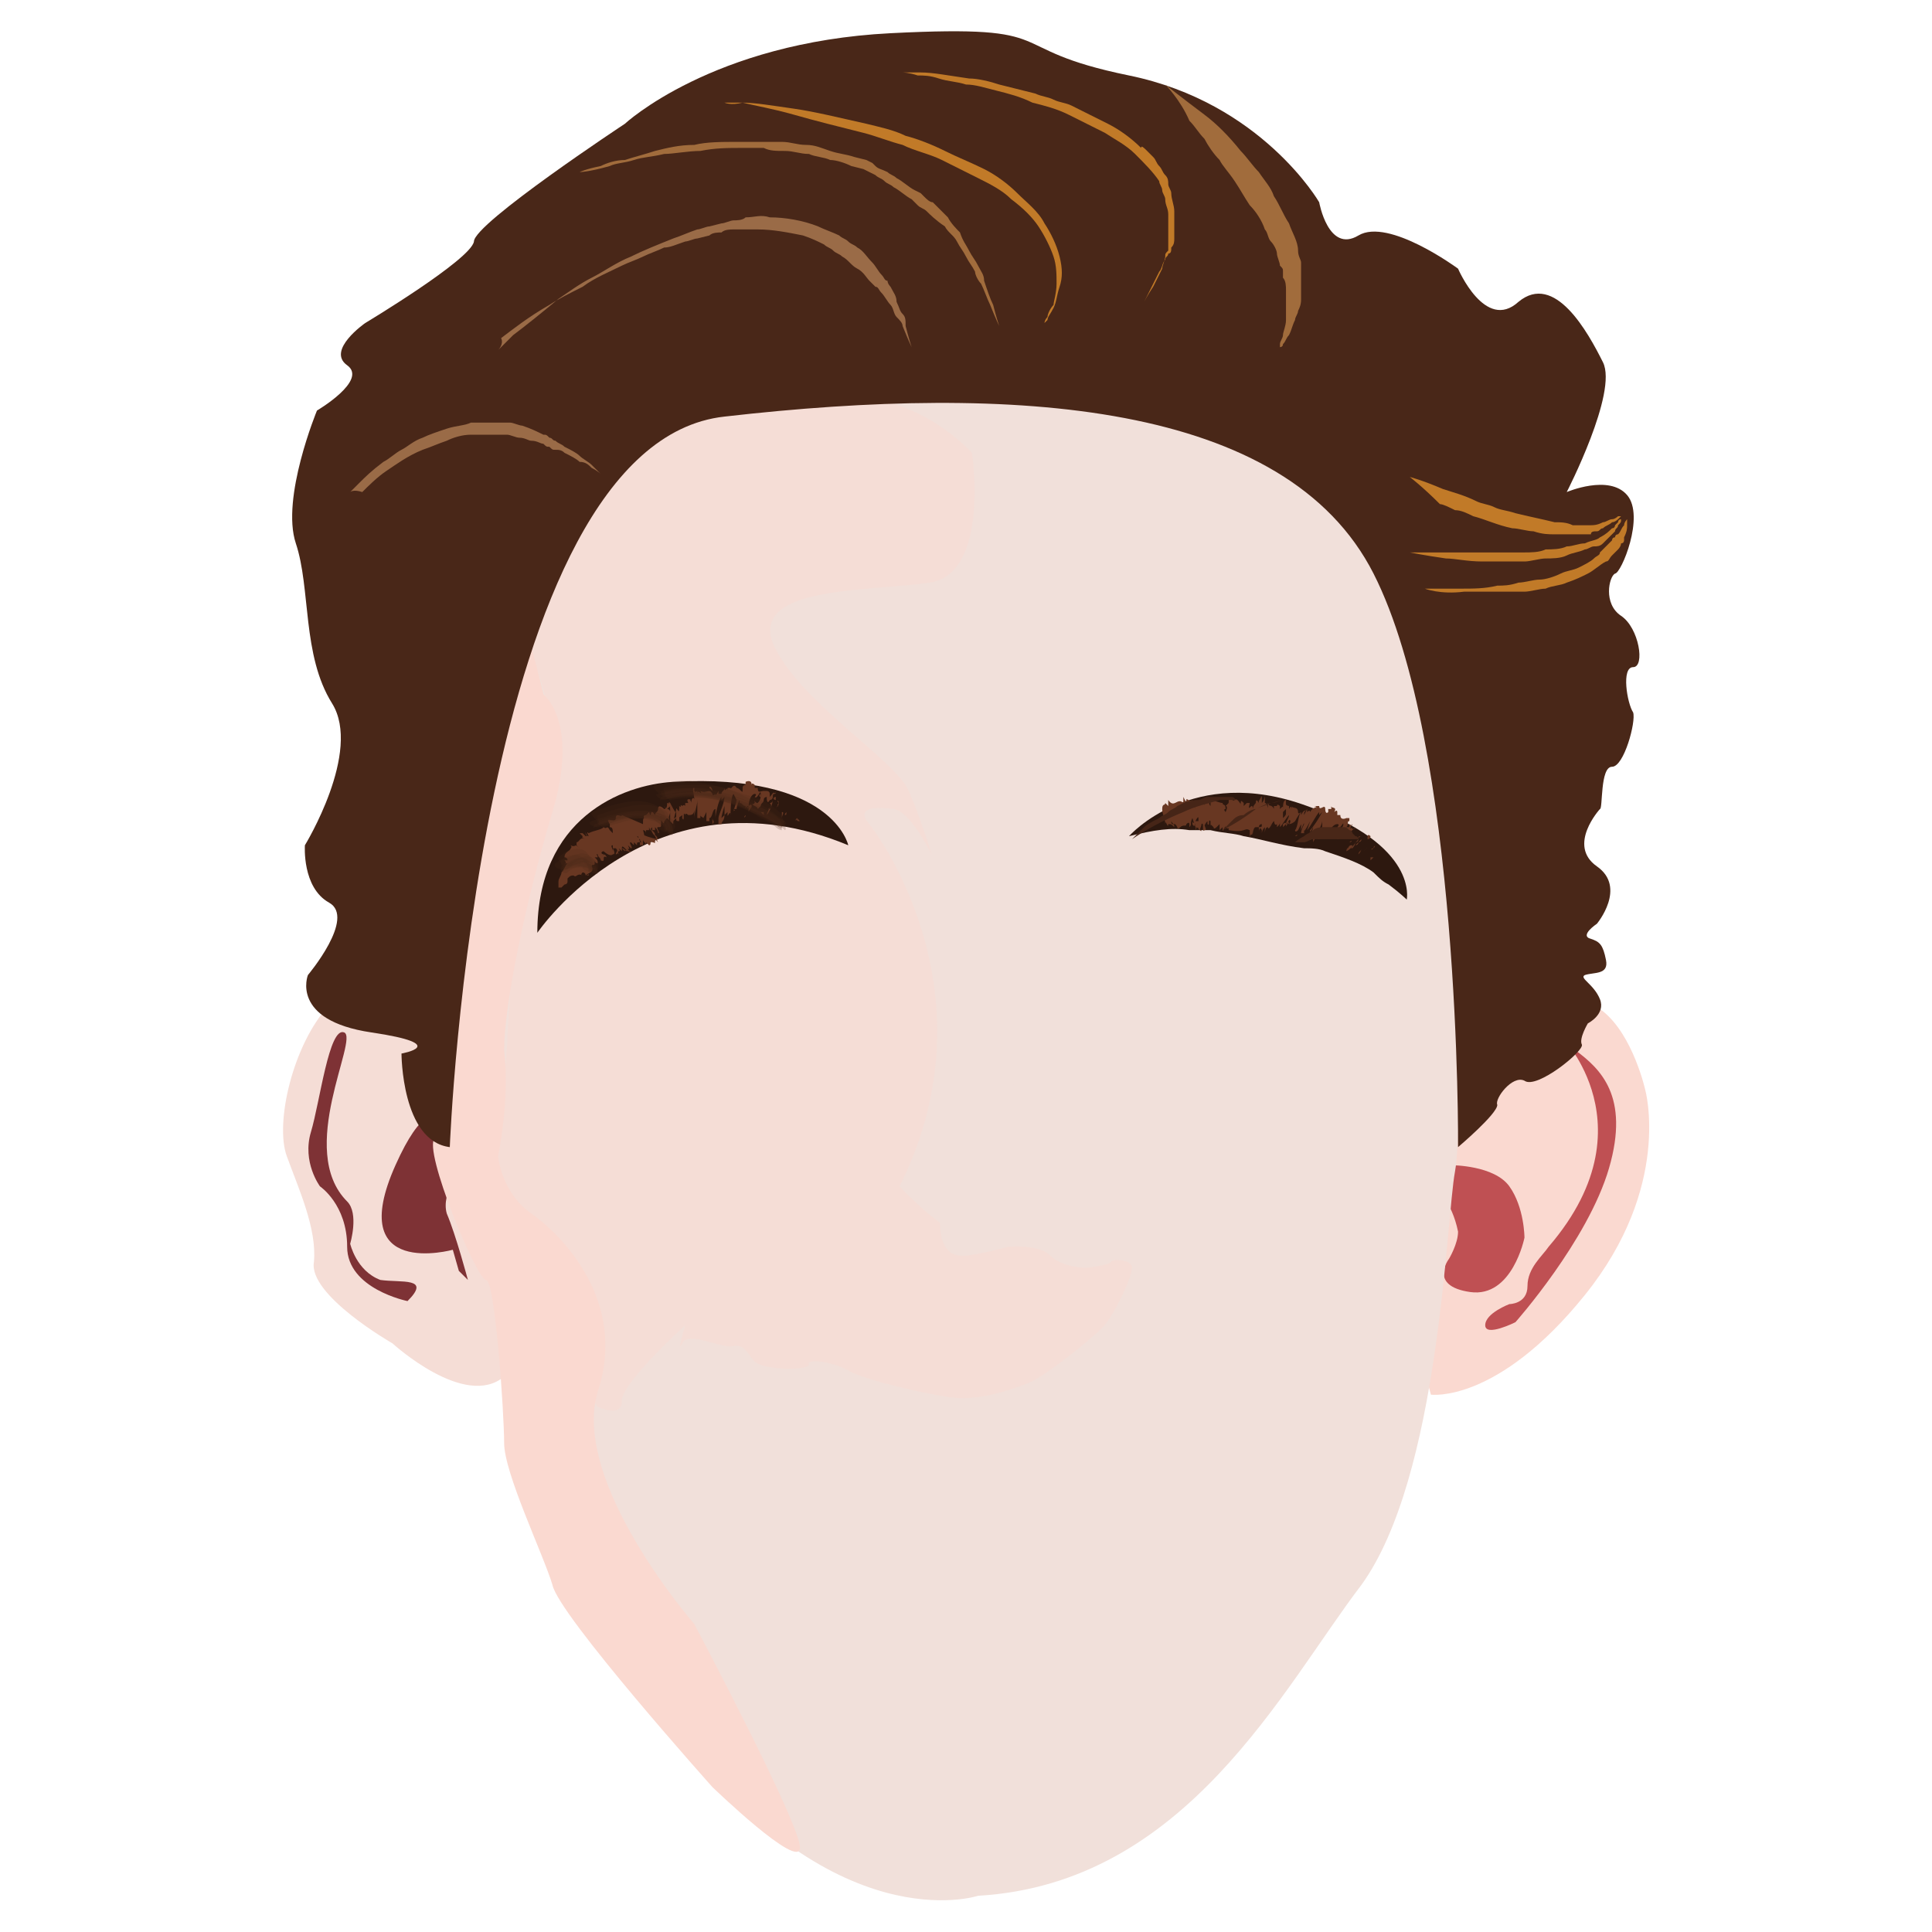 <?xml version="1.0" encoding="utf-8"?>
<!-- Generator: Adobe Illustrator 23.0.1, SVG Export Plug-In . SVG Version: 6.00 Build 0)  -->
<svg version="1.1" id="Layer_1" xmlns="http://www.w3.org/2000/svg" xmlns:xlink="http://www.w3.org/1999/xlink" x="0px" y="0px"
	 viewBox="0 0 64 64" style="enable-background:new 0 0 64 64;" xml:space="preserve">
<style type="text/css">
	.st0{fill:#FAD9D0;}
	.st1{fill:#BF5053;}
	.st2{fill:#F1E0DA;}
	.st3{fill:#F5DDD6;}
	.st4{fill:#7E3235;}
	.st5{fill:#2D180F;}
	.st6{fill:#683722;}
	.st7{fill:#462517;}
	.st8{fill:#492718;}
	.st9{opacity:0.18;fill:#492718;enable-background:new    ;}
	.st10{fill:#C17A28;}
	.st11{fill:#A16C3C;}
	.st12{fill:#9A6B47;}
</style>
<g id="XMLID_81_">
	<path id="XMLID_13_" class="st0" d="M47.4,46.2c0,0,2.2,0.3,5.1-3.3c2.9-3.6,2-6.8,2-6.8s-0.4-1.8-1.4-2.6s-3.2,0-3.5,1
		C49.6,34.5,45.1,37.9,47.4,46.2z"/>
	<path id="XMLID_61_" class="st1" d="M48.1,38.6c0,0,1.4,0,1.9,0.7s0.5,1.7,0.5,1.7s-0.4,2-1.8,1.8c-1.4-0.2-0.7-1.1-0.7-1.1
		s0.3-0.5,0.3-0.9c-0.1-0.5-0.3-0.9-0.4-1C47.7,39.6,47.9,38.6,48.1,38.6z"/>
	<path id="XMLID_50_" class="st1" d="M52.2,34.8c0.8,0.6,1.8,1.5,1.1,3.9c-0.7,2.4-3.1,5.1-3.1,5.1s-1,0.5-1,0.1
		c0-0.4,0.8-0.7,0.8-0.7s0.6,0,0.6-0.6c0-0.6,0.5-1,0.7-1.3C55,37,51.1,33.9,52.2,34.8z"/>
</g>
<path id="XMLID_7_" class="st2" d="M32.4,62.8c0,0-4.8,1.6-10.2-5.7s-5.3-9.7-5.3-9.7s-0.6-7.9-1.6-9.1c-1-1.1,0.2-14.7,2.4-19.5
	s9-6.5,9-6.5s11.8-1.9,16.4,2.7s5.1,12.8,5.1,12.8s0.3,9.4,0,11s-0.5,10.1-3.1,13.7C42.5,55.9,39.3,62.4,32.4,62.8z"/>
<path id="XMLID_11_" class="st3" d="M32.2,15c0,0,0.6,4-1.4,4.3c-2,0.3-5.9,0.1-5.2,2c0.8,1.9,4.1,3.9,4.5,4.9
	c0.5,1.1,1.3,3.7,1.3,4.4c0,0.7,1.1,5.3,0.2,7.8s-0.2,3-0.2,3s0.1,0.2,0.5,0.2s1.5-0.3,1.5-0.3s1-0.1,1.4,0.3S36,42,36,42
	s0.8-0.1,0.8-0.2c0-0.1,0.7-0.1,0.7,0.2c0,0.3-0.6,1.6-1,2s-1.9,1.6-2.4,1.8c-0.5,0.2-1.6,0.6-2.5,0.5c-0.9-0.1-3-0.6-3.5-0.9
	c-0.5-0.3-1.4-0.4-1.3-0.2c0,0.2-1.5,0.2-1.8-0.1c-0.3-0.3-0.3-0.6-0.8-0.5c-0.5,0-1.4-0.5-1.6-0.1c-0.2,0.4,0.1-0.6,0.1-0.6
	s-2.1,1.9-2.1,2.5s-0.8,0.2-0.8,0.2s-2.2-2.9-2-3.9c0.2-1-0.2-1.8-0.2-1.8s-1.8-2.4-1.4-2.7c0.4-0.3,0.6-3.6,0.6-3.6
	s0.3-7.4,1.3-8.2c1-0.8-0.5-4.8-0.5-4.8s-1-1.5,0-2.5c1-1,2.8-3.8,2.8-3.8S27.7,10.4,32.2,15z"/>
<path id="XMLID_1_" class="st3" d="M14.9,32.6c0,0-2.8-0.6-4,0.7s-1.8,3.9-1.4,5c0.4,1.1,1,2.4,0.9,3.5c-0.2,1.1,2.6,2.7,2.6,2.7
	s2.4,2.2,3.7,1.1C18,44.4,14.9,32.6,14.9,32.6z"/>
<path id="XMLID_17_" class="st4" d="M15.2,42.1L15,41.4c0,0-3.6,1-1.9-2.8s2.2,0.1,2.2,0.1s-0.7,0.8-0.5,1.5
	c0.3,0.7,0.7,2.2,0.7,2.2L15.2,42.1z"/>
<path id="XMLID_51_" class="st4" d="M13.5,43.1c0,0-2-0.4-2-1.8s-0.9-2-0.9-2s-0.6-0.8-0.3-1.8s0.6-3.5,1.1-3.3
	c0.5,0.2-1.6,3.9,0.1,5.6c0.4,0.4,0.1,1.4,0.1,1.4s0.2,0.9,1,1.2C13.3,42.5,14.3,42.3,13.5,43.1z"/>
<path id="XMLID_71_" class="st0" d="M16.5,38.3c0,0,0.1,1.2,1.1,1.9c1,0.7,3.2,2.9,2.2,5.9c-0.9,3,3.2,7.7,3.2,7.7s3.5,6.6,3.5,7.4
	c0,0.8-2.9-2-2.9-2s-5.1-5.7-5.3-6.7c-0.3-1-1.6-3.7-1.6-4.7c0-1-0.3-5.4-0.6-5.4c-0.3,0-2.1-4.3-1.7-4.7c0.3-0.5,0-1.5,0-1.5
	s0-1.7,0.3-2.5c0.3-0.8-0.1-5.5,0.5-6c0.6-0.5,1.1-4.9,1.1-4.9s0.2-3.3,0.6-3.1s1.1,3.3,1.1,3.3s1.2,0.9,0.3,3.9s-1.6,6.4-1.6,7.9
	C16.9,36.4,16.5,38.3,16.5,38.3z"/>
<path id="XMLID_9_" class="st2" d="M29.8,39.3c3.3-6.6-1-12-1-12s-0.7-0.7,0.8-0.5c1.5,0.2,4.5,9.7,4.5,12.1
	C34.2,44.1,29.8,39.3,29.8,39.3z"/>
<path id="XMLID_8_" class="st5" d="M37.4,27.7c0,0,2.1-2.4,5.9-1c3.7,1.3,3.3,3.1,3.3,3.1s-0.2-0.2-0.6-0.5
	c-0.2-0.1-0.3-0.2-0.5-0.4c-0.4-0.3-1-0.5-1.6-0.7c-0.2-0.1-0.5-0.1-0.7-0.1c-0.8-0.1-1.4-0.3-2-0.4c-0.3-0.1-0.7-0.1-1.1-0.2
	c-0.2,0-0.5,0-0.7,0C38.8,27.4,38.2,27.5,37.4,27.7z"/>
<g id="XMLID_16_">
	<g>
		<g>
			<g>
				<g>
					<path class="st6" d="M45.8,28.5C45.8,28.6,45.8,28.5,45.8,28.5C45.8,28.5,45.8,28.6,45.8,28.5z"/>
					<polygon class="st6" points="45.5,28.5 45.5,28.5 45.4,28.5 					"/>
					<path class="st6" d="M45.4,28.4C45.3,28.5,45.4,28.4,45.4,28.4l0,0.1l0.1-0.1C45.5,28.4,45.4,28.4,45.4,28.4z"/>
					<path class="st6" d="M45.6,28.1C45.5,28.1,45.5,28.1,45.6,28.1C45.6,28.1,45.6,28.1,45.6,28.1C45.6,28.1,45.6,28.1,45.6,28.1z"
						/>
					<path class="st6" d="M45.6,28.1C45.6,28.1,45.6,28.1,45.6,28.1L45.6,28.1z"/>
					<path class="st6" d="M45.5,28.1L45.5,28.1C45.6,28,45.5,28,45.5,28.1C45.5,28,45.5,28,45.5,28.1z"/>
					<path class="st6" d="M45.4,28.1L45.4,28.1C45.4,28.1,45.4,28.1,45.4,28.1z"/>
					<path class="st6" d="M45.5,28.1L45.5,28.1C45.4,28.1,45.4,28.2,45.5,28.1C45.4,28.1,45.4,28.1,45.5,28.1z"/>
					<path class="st6" d="M45.5,28.1C45.4,28.2,45.4,28.2,45.5,28.1C45.4,28.2,45.5,28.1,45.5,28.1z"/>
					<path class="st6" d="M45.3,28.5L45.3,28.5L45.3,28.5C45.3,28.5,45.3,28.4,45.3,28.5z"/>
					<path class="st6" d="M45.4,27.9C45.4,27.9,45.4,27.9,45.4,27.9L45.4,27.9C45.4,27.9,45.4,27.9,45.4,27.9z"/>
					<path class="st6" d="M45.3,28L45.3,28C45.3,28,45.3,28,45.3,28z"/>
					<polygon class="st6" points="45.3,28.2 45.4,28.2 45.2,28.2 					"/>
					<polygon class="st6" points="45.3,27.8 45.4,27.8 45.3,27.8 					"/>
					<path class="st6" d="M45.3,27.8c0.1,0,0.1-0.1,0.1-0.1C45.3,27.6,45.3,27.7,45.3,27.8C45.3,27.7,45.3,27.7,45.3,27.8z"/>
					<path class="st6" d="M45.2,27.7C45.2,27.7,45.2,27.7,45.2,27.7C45.2,27.7,45.2,27.7,45.2,27.7z"/>
					<path class="st6" d="M45.2,28C45.3,27.9,45.3,27.9,45.2,28L45.2,28L45.2,28z"/>
					<path class="st6" d="M45.2,27.9L45.2,27.9C45.2,27.9,45.2,27.9,45.2,27.9C45.2,27.9,45.2,27.9,45.2,27.9z"/>
					<path class="st6" d="M45.2,28L45.2,28C45.2,28,45.2,28,45.2,28z"/>
					<path class="st6" d="M45.3,28.1c0,0-0.1,0-0.1,0.1C45.2,28.2,45.2,28.1,45.3,28.1z"/>
					<path class="st6" d="M45.2,28L45.2,28C45.2,28.1,45.2,28,45.2,28L45.2,28z"/>
					<polygon class="st6" points="45.2,28.1 45.2,28 45.2,28 					"/>
					<path class="st6" d="M45.2,27.8C45.1,27.8,45.1,27.8,45.2,27.8C45.1,27.9,45.1,27.9,45.2,27.8C45.1,27.9,45.2,27.8,45.2,27.8z"
						/>
					<path class="st6" d="M45.2,27.9L45.2,27.9C45.2,27.9,45.2,27.9,45.2,27.9z"/>
					<path class="st6" d="M45,27.7C45,27.7,45,27.7,45,27.7L45,27.7L45,27.7z"/>
					<path class="st6" d="M45.1,27.9C45.1,27.9,45.1,27.9,45.1,27.9C45.1,27.9,45.1,27.9,45.1,27.9C45.1,27.9,45.1,27.9,45.1,27.9z"
						/>
					<path class="st6" d="M45.1,27.7C45.1,27.7,45.1,27.8,45.1,27.7C45.1,27.8,45.1,27.7,45.1,27.7z"/>
					<path class="st6" d="M45.2,27.9L45.2,27.9C45.2,27.9,45.2,27.9,45.2,27.9z"/>
					<path class="st6" d="M45.2,27.9C45.2,27.9,45.2,27.9,45.2,27.9C45.2,27.9,45.2,27.9,45.2,27.9C45.2,27.9,45.2,27.9,45.2,27.9z"
						/>
					<path class="st6" d="M44.6,28.2C44.6,28.1,44.7,28,44.6,28.2c0.2-0.1,0.3-0.3,0.4-0.4c0,0,0,0.1-0.1,0.1c0,0,0,0.1-0.1,0.2
						c-0.1,0,0,0,0-0.1C44.7,28,44.7,28,44.6,28.2L44.6,28.2C44.6,28.1,44.6,28.1,44.6,28.2z"/>
					<path class="st6" d="M45,27.8L45,27.8c0,0,0-0.1,0.1-0.1C45,27.7,45,27.7,45,27.8L45,27.8L45,27.8z"/>
					<path class="st6" d="M45.1,27.8C45,27.9,45,27.9,44.9,28c0,0,0.1,0,0.1-0.1C45,27.9,45.1,27.9,45.1,27.8
						C45.1,27.8,45.1,27.8,45.1,27.8C45.1,27.8,45.1,27.8,45.1,27.8L45.1,27.8L45.1,27.8L45.1,27.8C45.1,27.8,45.1,27.8,45.1,27.8
						L45.1,27.8C45.1,27.8,45.1,27.8,45.1,27.8C45.1,27.8,45.1,27.8,45.1,27.8L45.1,27.8L45.1,27.8C45.1,27.8,45.1,27.8,45.1,27.8
						C45,27.8,45,27.8,45.1,27.8z"/>
					<path class="st6" d="M45,28.3C45,28.3,45,28.3,45,28.3C45,28.3,45,28.3,45,28.3z"/>
					<path class="st6" d="M45,28.3C45,28.3,45,28.3,45,28.3C45,28.3,45,28.3,45,28.3C45,28.3,45,28.3,45,28.3L45,28.3
						c0.1-0.1,0.1-0.2,0.1-0.2C45.1,28.2,45,28.2,45,28.3z"/>
					<path class="st6" d="M45,28.1L45,28.1L45,28.1L45,28.1C45,28.1,45,28.1,45,28.1z"/>
					<polygon class="st6" points="45,27.7 45.1,27.6 45,27.7 					"/>
					<polygon class="st6" points="44.9,27.7 45,27.6 45,27.6 					"/>
					<path class="st6" d="M41.6,27.5L41.6,27.5C41.6,27.5,41.6,27.5,41.6,27.5z"/>
					<path class="st6" d="M41.7,27.5L41.7,27.5C41.7,27.5,41.7,27.5,41.7,27.5z"/>
					<path class="st6" d="M43.6,26.9c0-0.1,0-0.2,0-0.1V26.9C43.6,26.9,43.6,26.9,43.6,26.9z"/>
					<path class="st6" d="M42.5,27.1C42.5,27.1,42.5,27.2,42.5,27.1C42.5,27.1,42.5,27.1,42.5,27.1C42.5,27.1,42.5,27.1,42.5,27.1z"
						/>
					<path class="st6" d="M42.4,27.5L42.4,27.5C42.4,27.5,42.4,27.5,42.4,27.5z"/>
					<path class="st6" d="M41.1,27.5L41.1,27.5C41.1,27.6,41.1,27.6,41.1,27.5z"/>
					<path class="st6" d="M44.4,27.3C44.4,27.3,44.4,27.3,44.4,27.3C44.4,27.3,44.3,27.4,44.4,27.3z"/>
					<path class="st6" d="M41.8,26.5C41.7,26.5,41.7,26.5,41.8,26.5C41.7,26.6,41.8,26.5,41.8,26.5z"/>
					<path class="st6" d="M44.3,27.2C44.3,27.2,44.3,27.2,44.3,27.2C44.4,27.2,44.4,27.2,44.3,27.2C44.4,27.2,44.4,27.2,44.3,27.2z"
						/>
					<path class="st6" d="M39.4,27.5C39.4,27.5,39.4,27.5,39.4,27.5C39.4,27.5,39.4,27.5,39.4,27.5z"/>
					<path class="st6" d="M38.7,26.7C38.7,26.7,38.7,26.7,38.7,26.7C38.7,26.6,38.7,26.6,38.7,26.7z"/>
					<path class="st6" d="M44.8,27.5C44.8,27.5,44.8,27.5,44.8,27.5L44.8,27.5z"/>
					<path class="st6" d="M44.6,27.8C44.6,27.8,44.6,27.8,44.6,27.8C44.6,27.8,44.6,27.8,44.6,27.8z"/>
					<path class="st6" d="M44,27.7L44,27.7C43.9,27.7,43.9,27.7,44,27.7z"/>
					<path class="st6" d="M44.8,27.5C44.8,27.5,44.8,27.5,44.8,27.5C44.8,27.5,44.8,27.5,44.8,27.5z"/>
					<path class="st6" d="M44.8,27.5C44.8,27.5,44.8,27.5,44.8,27.5C44.8,27.5,44.8,27.5,44.8,27.5z"/>
					<path class="st6" d="M44.7,27.5C44.8,27.5,44.8,27.5,44.7,27.5C44.8,27.5,44.8,27.5,44.7,27.5C44.8,27.5,44.8,27.5,44.7,27.5z"
						/>
					<path class="st6" d="M40.3,27.2C40.3,27.2,40.3,27.2,40.3,27.2C40.3,27.2,40.3,27.2,40.3,27.2z"/>
					<path class="st6" d="M43,27.7C43,27.7,43,27.7,43,27.7L43,27.7L43,27.7z"/>
					<path class="st6" d="M42.9,27.7C43,27.6,43,27.7,42.9,27.7l0.1-0.3L42.9,27.7z"/>
					<path class="st6" d="M41.4,27.5L41.4,27.5c0,0.2,0,0.2,0,0.3c0-0.3,0.1,0,0.1-0.3l0,0.1c0,0,0,0,0,0c0,0.1,0-0.2,0.1-0.2
						c0,0,0,0.1,0,0.1l0-0.1c0,0,0,0.1,0,0l0.1,0l0,0c0,0,0-0.1,0.1-0.1c0,0,0,0,0,0.1l0-0.1c0,0.1,0,0.1-0.1,0.1
						c0,0.3,0-0.1,0.1,0.1l0,0c0,0.2,0,0.1,0,0.2c0-0.1,0-0.3,0-0.3c0,0,0,0,0,0c0,0.1,0,0.1,0,0.1l0,0.1c0,0,0-0.1,0.1-0.2
						c0,0,0,0.1,0,0.2c0,0,0-0.2,0.1-0.2c0,0.1,0.1,0,0.1-0.1c0,0.1,0,0.1,0,0.1l0-0.1c0,0,0,0,0,0.1c0,0,0-0.1,0.1-0.2
						c0-0.1,0,0.2,0.1,0.1c0,0,0,0.1,0,0.1c0.1-0.1,0.1-0.1,0.1-0.2l0,0.1c0-0.1,0.1-0.2,0.1-0.3c0-0.1,0-0.1,0-0.1l0.1-0.1
						c0,0,0,0.1,0,0.1c0,0,0,0,0,0c0,0.1,0,0.1-0.1,0.2c0,0,0-0.1,0-0.1c0,0.1-0.1,0.2-0.1,0.2c0,0,0,0,0,0c0,0,0,0,0,0.1
						c0,0,0,0,0,0l0,0.1l0-0.1l0,0.1c0.1-0.1,0.2-0.3,0.3-0.4c0,0.1-0.1,0.2-0.1,0.3c0-0.1-0.1,0-0.1,0c0,0,0,0.1,0,0.1l0.1-0.1
						c0,0.1,0,0.1,0,0.1c0-0.2,0.1-0.1,0.1-0.2c0,0.1,0,0.1-0.1,0.1c0,0.2,0.1-0.2,0.1-0.1c0,0,0,0,0,0c0-0.1,0.1,0,0,0.1h0
						c0,0,0.1,0,0.2-0.1c0,0-0.1,0.2-0.1,0.2c0.1-0.2,0.2-0.4,0.3-0.5c-0.1,0.1-0.1,0.5-0.2,0.6c0,0,0,0.1,0.1,0
						c0,0,0.1-0.2,0.1-0.2c0,0.2,0,0.1,0,0.2c0,0,0.1-0.3,0.1-0.2c0,0-0.1,0.2-0.1,0.2l0.1-0.2c0,0-0.1,0.2-0.1,0.3c0,0,0,0,0.1,0
						v-0.1c0,0.1,0.2-0.3,0.2-0.3c0,0-0.1,0.3-0.1,0.3c0.1-0.1,0.3-0.5,0.4-0.6l0,0.1l0.1-0.1c-0.1,0.2-0.3,0.5-0.4,0.6
						c0,0.1,0,0.1,0,0.1c0,0.1-0.1,0.1-0.1,0.1l0,0.1c0.1-0.1,0.1-0.1,0.1-0.2l-0.1,0.1c0.1-0.1,0.2-0.3,0.2-0.3
						c0,0.1-0.1,0.2-0.1,0.3c0,0,0.1-0.1,0.1,0l-0.1,0.1c0,0.1,0.1-0.2,0.1,0c0,0,0,0.2,0,0.1c0.1-0.2,0.3-0.6,0.3-0.7
						c0,0,0,0.2,0,0.2c0,0.1-0.2,0.3-0.2,0.4c0,0,0-0.1,0.1-0.1c0,0-0.1,0.1,0,0.1c0.1-0.1,0,0,0.1-0.1c0,0,0,0,0,0
						c0-0.1,0.2-0.3,0.2-0.3c0,0,0,0.1,0,0.1c0,0,0,0.1,0.1,0.1c0,0,0,0.1-0.1,0.1c0,0,0-0.1,0.1-0.1c0,0.1,0,0-0.1,0.1
						c0-0.1,0.1-0.1,0.1-0.1c0.1-0.1,0,0-0.1,0c0.1-0.2,0.2-0.3,0.3-0.3c0.1,0,0,0.1,0,0.1c0.1,0.1,0.2-0.2,0.2-0.1
						c0,0.1-0.1,0.2-0.2,0.3c-0.1,0,0-0.1,0-0.1l0,0.1c0,0-0.1,0-0.1,0c0,0.1,0.1,0.1,0.1,0.2c0,0,0.1,0,0.1-0.1l0,0
						c0-0.1,0.1-0.1,0.1-0.1c0.1,0,0.1-0.1,0.1,0l-0.1,0.1c0,0,0-0.1,0-0.1c0,0-0.1,0.2,0.1,0.1l0-0.1c0.1,0,0.2-0.1,0.2-0.1
						c0.1-0.1,0,0,0.1-0.1c-0.1,0.2-0.1-0.1-0.2,0.1c0.1-0.2,0-0.1,0.1-0.2c0,0,0,0.1-0.1,0c0,0,0,0,0,0v0l0,0c0,0,0,0,0,0
						c0,0,0,0,0,0.1c-0.1,0.1-0.1,0-0.1,0.1c0,0,0,0,0.1-0.1l-0.1,0c0.1-0.1,0-0.2,0.1-0.2l0,0c0-0.1,0-0.1,0-0.1c0,0-0.1,0.1,0,0
						c0,0-0.1,0-0.1,0l0,0c0,0-0.2,0.1-0.2-0.1c0,0-0.1,0-0.1,0l0-0.1c0,0,0-0.1-0.1,0c0.1-0.2-0.1-0.1-0.1-0.2l0,0.1
						c0,0-0.1,0-0.1,0l0,0.1c-0.1,0.1-0.1-0.1-0.1-0.1c0,0,0,0,0,0c0-0.2-0.2,0.1-0.2-0.1c0,0,0,0,0,0c0,0,0,0,0,0c0,0,0,0,0,0
						c0,0,0,0,0-0.1c0,0,0,0,0,0.1c0,0,0,0-0.1,0l0-0.1c0,0,0,0,0,0c0,0,0,0,0,0.1c0,0,0,0,0,0.1c0-0.2-0.1,0,0-0.1
						c0,0.1-0.1,0-0.2,0.2c0,0,0,0,0,0c0,0,0-0.1-0.1,0l0-0.1l-0.1,0.2c0-0.1,0-0.1,0.1-0.2c-0.1,0.1-0.1,0-0.2,0.2l0-0.1
						c0,0-0.1,0.1-0.1,0c0-0.2-0.2-0.1-0.2-0.2c0,0.2,0-0.1-0.1,0.1c0-0.1,0-0.1,0-0.1c-0.1,0-0.1-0.1-0.1,0c0-0.1,0-0.1,0-0.1
						c0,0,0,0,0,0c0,0,0,0,0-0.1c-0.1,0-0.1,0.2-0.1,0.3c0-0.1,0-0.1-0.1,0c0-0.1,0-0.1,0-0.1c0,0-0.1-0.1-0.1,0c0,0,0,0,0,0
						c0,0,0,0-0.1,0l0,0c0,0.2,0,0-0.1,0l0,0c0-0.1,0,0.1-0.1-0.1l0,0.1c0,0.2,0-0.1-0.1-0.1l0,0.1c0,0.1,0-0.3,0-0.3c0,0,0,0,0,0
						c0-0.1,0,0.1-0.1,0.2c0-0.1,0-0.2,0-0.2c0-0.1-0.1,0.2-0.1,0.1c0,0.1,0,0.1,0,0.1c0,0-0.1-0.2-0.1,0c0,0,0,0,0,0
						c0,0-0.1,0.1-0.1,0.2c0-0.3-0.2,0.2-0.1-0.2l-0.1,0l0,0c0,0-0.1,0.1-0.1,0.1c0,0,0-0.1,0-0.1c-0.1-0.1-0.1-0.1-0.1,0.1v-0.1
						c0,0.1-0.1-0.2-0.2-0.1c0,0,0,0,0,0c-0.1,0.1-0.2-0.3-0.2,0.1l-0.1,0.1c0.1,0,0,0.2,0,0.2c0,0-0.1-0.1,0-0.1l0,0
						c0-0.2-0.1-0.1-0.1-0.2c-0.1,0-0.3-0.1-0.4-0.1l0,0.2l0,0c0,0,0-0.1,0-0.1c0-0.1,0,0.1,0,0.1c-0.1-0.1,0-0.2,0-0.2l0,0l0,0
						c0,0.1,0,0.1-0.1,0.1c0,0,0-0.1,0-0.1c0,0,0,0,0,0l-0.1,0l0,0.1c0,0.1,0,0,0,0.1c0-0.2-0.2-0.1-0.2-0.1c0,0.1-0.1,0.1-0.1,0.1
						c0,0,0,0.2,0,0.1c0-0.3-0.1-0.1-0.1-0.3c0,0.1-0.1,0,0,0.2c0,0,0-0.1,0-0.2c-0.1,0.1-0.2-0.1-0.2,0c0,0,0,0.1,0,0.1l-0.1-0.2
						c0,0,0,0.2,0,0.1c0,0,0,0.1,0,0.1c-0.2-0.2-0.3,0.2-0.5-0.1c0,0.1,0,0.1,0,0.1c0,0,0,0.1,0,0.1l-0.1-0.1c0,0.1-0.1,0-0.1,0.2
						l0,0c0,0.2,0.1,0.3,0.1,0.5c0-0.2,0.1,0.2,0.1,0c0,0,0,0.1,0,0.1c0-0.1,0-0.1,0-0.1v0c0.1,0,0.1,0,0.2,0.1l0-0.1c0,0,0,0,0,0.1
						c0-0.2-0.1,0-0.1-0.2c0.1,0.2,0.1,0,0.2,0.2c0,0,0-0.1,0-0.1l0,0.1l0-0.1c0,0,0,0.1,0,0.1c0,0,0,0,0,0c0,0.1,0.1,0,0.1,0l0,0
						c0.1-0.1,0.2,0,0.2-0.1l0,0c0.1-0.1,0.1,0,0.1,0l0,0c0,0,0-0.1,0-0.1c0,0.1,0,0.1,0,0.2c0.1-0.1,0-0.1,0.1-0.3l0,0.1
						c0-0.1,0-0.1,0-0.1c0,0.1,0,0.1,0,0.2c0.1,0.2,0.1-0.2,0.1,0.1c0-0.2-0.1-0.1-0.1-0.2c0-0.1,0-0.2,0-0.1c0,0,0.1,0.3,0.1,0.3
						c0,0,0,0,0,0c0,0.1,0-0.1,0.1,0c0-0.1,0,0,0-0.2l-0.1,0c0,0,0.1-0.2,0.1-0.1c0,0,0,0.1,0,0.1c0,0,0,0,0,0c0,0.2-0.1,0-0.1,0.2
						c0,0.1,0.1-0.1,0,0.1c0-0.2,0.1,0,0.1-0.1v0.1c0,0,0-0.1,0-0.1l0,0.1c0-0.1,0.1,0.1,0.1,0c-0.1,0,0-0.1,0-0.2
						c0.1-0.1,0,0.3,0.1,0.2c0,0,0-0.1,0-0.1c0,0,0,0.1,0,0.1c0.1,0,0-0.1,0-0.2c0,0.1,0,0,0.1-0.1v0.1c0.1,0.1,0-0.2,0.1-0.1l0,0.1
						l0,0l0,0.1c0-0.1,0-0.1,0.1,0c0-0.1,0-0.2,0-0.2c0,0.1,0,0.1,0,0.1c0,0.1,0,0.1,0,0c0,0,0,0.1,0,0.1c0,0.1,0.1,0,0.1,0
						c0,0,0,0,0,0l0.1-0.1c0,0,0,0.1,0,0.1c0,0,0-0.1,0-0.1c0,0.1,0,0.2,0,0.2l0.1-0.1c0,0,0,0.1,0,0.1c0,0.1,0.1-0.2,0.1-0.1
						c0,0,0,0,0,0c0,0,0.1,0.1,0.1,0l0,0.1C41.3,27.6,41.2,27.4,41.4,27.5C41.4,27.3,41.3,27.5,41.4,27.5
						C41.4,27.5,41.4,27.3,41.4,27.5C41.4,27.5,41.4,27.5,41.4,27.5z M41.8,27.5C41.8,27.5,41.8,27.5,41.8,27.5
						C41.8,27.4,41.8,27.4,41.8,27.5z M42.5,27.3C42.5,27.4,42.5,27.4,42.5,27.3C42.5,27.3,42.5,27.3,42.5,27.3z M44.6,27.5
						L44.6,27.5C44.6,27.4,44.6,27.4,44.6,27.5z M44.6,27.5C44.6,27.5,44.6,27.5,44.6,27.5C44.6,27.5,44.6,27.5,44.6,27.5
						C44.6,27.5,44.6,27.5,44.6,27.5z M40.2,26.5L40.2,26.5C40.2,26.6,40.2,26.5,40.2,26.5z"/>
					<path class="st6" d="M42.4,27.5C42.4,27.4,42.4,27.4,42.4,27.5C42.4,27.4,42.4,27.4,42.4,27.5z"/>
					<polygon class="st6" points="41.1,27.5 41.1,27.5 41.1,27.5 					"/>
					<path class="st6" d="M43.6,27.9C43.6,27.9,43.6,27.9,43.6,27.9C43.6,27.9,43.6,27.9,43.6,27.9z"/>
					<path class="st6" d="M44.9,27.5L44.9,27.5C44.9,27.5,44.9,27.5,44.9,27.5C44.9,27.5,44.9,27.5,44.9,27.5z"/>
					<path class="st6" d="M44.7,28.2C44.7,28.2,44.7,28.2,44.7,28.2L44.7,28.2C44.7,28.1,44.7,28.1,44.7,28.2z"/>
					<path class="st6" d="M44.7,27.8C44.7,27.9,44.7,27.9,44.7,27.8C44.7,27.9,44.7,27.9,44.7,27.8C44.8,27.8,44.8,27.8,44.7,27.8z"
						/>
					<path class="st6" d="M44.7,27.9C44.7,27.9,44.7,27.9,44.7,27.9C44.8,27.8,44.8,27.9,44.7,27.9z"/>
					<path class="st6" d="M44.7,27.5C44.7,27.5,44.8,27.4,44.7,27.5C44.8,27.4,44.6,27.5,44.7,27.5z"/>
					<polygon class="st6" points="44.6,28 44.6,28 44.6,28 					"/>
					<path class="st6" d="M44.5,27.9L44.5,27.9C44.5,27.9,44.5,27.9,44.5,27.9C44.5,27.9,44.5,27.9,44.5,27.9z"/>
					<path class="st6" d="M44.5,27.9C44.5,27.9,44.5,27.9,44.5,27.9C44.6,27.9,44.5,27.9,44.5,27.9z"/>
					<polygon class="st6" points="44.5,28 44.5,28 44.5,28 					"/>
					<path class="st6" d="M44.2,27.7L44.2,27.7C44.2,27.7,44.2,27.8,44.2,27.7C44.2,27.7,44.2,27.7,44.2,27.7z"/>
					<path class="st6" d="M44.2,28C44.2,28,44.2,27.9,44.2,28L44.2,28L44.2,28z"/>
					<path class="st6" d="M44.1,28C44.1,28,44,28,44.1,28C44,28,44.1,28,44.1,28z"/>
					<polygon class="st6" points="43.7,27.6 43.8,27.6 43.8,27.4 					"/>
					<path class="st6" d="M43.2,27.9C43.2,28,43.2,27.8,43.2,27.9c0.1-0.1,0.1-0.1,0.1-0.1C43.2,27.8,43.2,27.8,43.2,27.9z"/>
					<path class="st6" d="M43.3,27.8C43.3,27.8,43.3,27.7,43.3,27.8C43.3,27.7,43.3,27.8,43.3,27.8z"/>
					<polygon class="st6" points="38.6,26.6 38.6,26.5 38.6,26.6 					"/>
					<path class="st6" d="M38.6,26.7l0-0.1L38.6,26.7C38.6,26.7,38.6,26.7,38.6,26.7z"/>
					<path class="st6" d="M41.8,27.7L41.8,27.7C41.9,27.7,41.9,27.7,41.8,27.7L41.8,27.7z"/>
					<polygon class="st6" points="41.6,27.6 41.6,27.6 41.6,27.5 					"/>
					<path class="st6" d="M41.3,27.7C41.3,27.7,41.3,27.7,41.3,27.7C41.3,27.7,41.3,27.6,41.3,27.7z"/>
				</g>
			</g>
		</g>
	</g>
</g>
<g id="XMLID_12_">
	<path id="XMLID_28_" class="st7" d="M37.5,27.8c0,0,0,0,0.1-0.1c0.1-0.1,0.2-0.2,0.3-0.3c0.1-0.1,0.3-0.2,0.5-0.3
		c0.1-0.1,0.2-0.1,0.3-0.2c0.1-0.1,0.2-0.1,0.3-0.2c0.2-0.1,0.4-0.2,0.7-0.2c0.1,0,0.2-0.1,0.3-0.1c0.1,0,0.2,0,0.3,0
		c0.1,0,0.2,0,0.3,0s0.1,0,0.2,0c0.1,0,0.1,0.1,0.2,0.1l0,0c0,0-0.1,0-0.2,0c-0.1,0-0.2,0-0.4,0c-0.3,0.1-0.8,0.2-1.2,0.4
		C38.2,27.3,37.5,27.8,37.5,27.8L37.5,27.8z"/>
</g>
<g id="XMLID_14_">
	<path id="XMLID_25_" class="st7" d="M40.5,27.5c0,0,0.1-0.1,0.3-0.3c0.1-0.1,0.2-0.2,0.4-0.2c0.1-0.1,0.3-0.2,0.4-0.2
		c0.2-0.1,0.3-0.1,0.5-0.2c0.2,0,0.3-0.1,0.4-0.1c0.1,0,0.1,0,0.2,0c0.1,0,0.1,0,0.1,0c0.1,0,0.1,0,0.1,0l0,0c0,0,0,0-0.1,0
		c0,0-0.1,0-0.1,0c-0.1,0-0.1,0-0.2,0c-0.1,0-0.3,0.1-0.4,0.1s-0.3,0.1-0.5,0.2C41.1,27.2,40.5,27.5,40.5,27.5L40.5,27.5z"/>
</g>
<g id="XMLID_15_">
	<path id="XMLID_22_" class="st8" d="M42.9,27.9c0,0,0.1-0.1,0.3-0.2c0.1-0.1,0.2-0.1,0.3-0.2c0.1-0.1,0.3-0.1,0.4-0.1
		c0.1,0,0.2,0,0.2,0c0.1,0,0.2,0,0.2,0c0.1,0,0.1,0,0.2,0c0.1,0,0.1,0,0.2,0.1c0.1,0,0.1,0.1,0.1,0.1c0,0,0.1,0.1,0.1,0.1
		c0.1,0,0.1,0.1,0.1,0.1s0,0-0.1,0c0,0-0.1,0-0.1,0c0,0-0.1,0-0.1,0c-0.1,0-0.1,0-0.2,0c-0.1,0-0.1,0-0.2,0c-0.1,0-0.1,0-0.2,0
		c-0.1,0-0.1,0-0.2,0c-0.1,0-0.1,0-0.2,0c-0.1,0-0.1,0-0.2,0c-0.1,0-0.2,0.1-0.3,0.1C43.1,27.9,42.9,27.9,42.9,27.9z"/>
</g>
<path id="XMLID_10_" class="st5" d="M17.8,30.9c0,0,3.8-5.6,10.3-2.9c0,0-0.5-2.4-5.8-2.1C20.6,26,17.8,27.1,17.8,30.9z"/>
<g id="XMLID_18_">
	<g>
		<g>
			<g>
				<path class="st6" d="M26.7,27.4C26.7,27.4,26.7,27.4,26.7,27.4C26.7,27.4,26.7,27.4,26.7,27.4z"/>
				<path class="st6" d="M26.5,27.3L26.5,27.3C26.5,27.3,26.5,27.3,26.5,27.3L26.5,27.3z"/>
				<path class="st6" d="M26.4,27.1C26.3,27.2,26.4,27.2,26.4,27.1L26.4,27.1l0.1,0.1C26.4,27.2,26.4,27.2,26.4,27.1z"/>
				<path class="st6" d="M26.3,26.9C26.3,26.9,26.3,26.9,26.3,26.9C26.3,26.9,26.3,26.9,26.3,26.9C26.3,26.9,26.3,26.9,26.3,26.9z"
					/>
				<path class="st6" d="M26.3,26.9C26.3,26.9,26.3,26.9,26.3,26.9L26.3,26.9z"/>
				<path class="st6" d="M26.2,26.8L26.2,26.8C26.3,26.8,26.3,26.8,26.2,26.8C26.2,26.8,26.2,26.8,26.2,26.8z"/>
				<path class="st6" d="M26.2,26.9L26.2,26.9C26.2,26.9,26.2,26.9,26.2,26.9z"/>
				<path class="st6" d="M26.2,26.9L26.2,26.9C26.2,26.9,26.2,26.9,26.2,26.9C26.2,26.9,26.2,26.9,26.2,26.9z"/>
				<path class="st6" d="M26.3,26.9C26.3,26.9,26.3,27,26.3,26.9C26.3,27,26.3,26.9,26.3,26.9z"/>
				<path class="st6" d="M26.3,27.2L26.3,27.2L26.3,27.2C26.3,27.2,26.3,27.2,26.3,27.2z"/>
				<path class="st6" d="M26.1,26.6C26.1,26.7,26.1,26.7,26.1,26.6L26.1,26.6C26.1,26.7,26.1,26.7,26.1,26.6z"/>
				<path class="st6" d="M26.1,26.7L26.1,26.7C26.1,26.8,26.1,26.8,26.1,26.7z"/>
				<path class="st6" d="M26.2,27C26.2,27,26.2,27,26.2,27C26.2,27,26.2,27,26.2,27L26.2,27z"/>
				<polygon class="st6" points="26,26.5 26,26.5 26,26.6 				"/>
				<path class="st6" d="M25.9,26.5c0,0,0-0.1,0-0.1C25.9,26.3,25.9,26.4,25.9,26.5C25.9,26.4,25.9,26.4,25.9,26.5z"/>
				<path class="st6" d="M25.8,26.4C25.8,26.4,25.8,26.4,25.8,26.4C25.9,26.4,25.8,26.4,25.8,26.4z"/>
				<path class="st6" d="M26,26.7C26,26.7,26,26.6,26,26.7L26,26.7L26,26.7z"/>
				<path class="st6" d="M26,26.7L26,26.7C26,26.7,26,26.7,26,26.7C26,26.7,26,26.7,26,26.7z"/>
				<path class="st6" d="M26,26.7L26,26.7C26,26.7,26,26.7,26,26.7z"/>
				<path class="st6" d="M26.1,26.9c0,0-0.1,0-0.1,0.1C26.1,27,26,26.9,26.1,26.9z"/>
				<path class="st6" d="M26,26.8L26,26.8C26,26.8,26,26.8,26,26.8L26,26.8z"/>
				<polygon class="st6" points="26,26.8 26,26.8 26,26.8 				"/>
				<path class="st6" d="M25.9,26.6C25.8,26.6,25.8,26.6,25.9,26.6C25.8,26.6,25.8,26.6,25.9,26.6C25.9,26.6,25.9,26.6,25.9,26.6z"
					/>
				<path class="st6" d="M25.9,26.6L25.9,26.6C25.9,26.6,25.9,26.6,25.9,26.6z"/>
				<path class="st6" d="M25.6,26.5C25.6,26.5,25.6,26.5,25.6,26.5L25.6,26.5L25.6,26.5z"/>
				<path class="st6" d="M25.8,26.7C25.8,26.7,25.9,26.7,25.8,26.7C25.9,26.6,25.9,26.6,25.8,26.7C25.8,26.6,25.8,26.7,25.8,26.7z"
					/>
				<path class="st6" d="M25.8,26.4C25.8,26.5,25.8,26.5,25.8,26.4C25.8,26.5,25.8,26.4,25.8,26.4z"/>
				<path class="st6" d="M25.9,26.6L25.9,26.6C25.9,26.6,25.9,26.6,25.9,26.6z"/>
				<path class="st6" d="M25.9,26.6C25.9,26.6,25.9,26.6,25.9,26.6C25.9,26.6,25.9,26.6,25.9,26.6C25.9,26.6,25.9,26.6,25.9,26.6z"
					/>
				<path class="st6" d="M25.4,27C25.4,27,25.5,26.9,25.4,27c0.1-0.1,0.2-0.4,0.2-0.5c0,0,0,0.1-0.1,0.1c0,0,0.1,0.1,0,0.2
					c-0.1,0,0,0,0-0.1C25.5,26.8,25.4,26.9,25.4,27L25.4,27C25.4,27,25.4,27,25.4,27z"/>
				<path class="st6" d="M25.7,26.5L25.7,26.5c0,0,0-0.1,0-0.1C25.6,26.4,25.6,26.5,25.7,26.5C25.6,26.5,25.7,26.5,25.7,26.5
					L25.7,26.5z"/>
				<path class="st6" d="M25.8,26.6c0,0.1-0.1,0.1-0.1,0.2c0,0,0-0.1,0.1-0.1C25.7,26.7,25.8,26.6,25.8,26.6
					C25.8,26.6,25.8,26.6,25.8,26.6C25.8,26.5,25.8,26.5,25.8,26.6L25.8,26.6L25.8,26.6L25.8,26.6C25.8,26.5,25.8,26.5,25.8,26.6
					L25.8,26.6C25.8,26.5,25.8,26.5,25.8,26.6C25.7,26.5,25.8,26.5,25.8,26.6L25.8,26.6L25.8,26.6C25.7,26.5,25.7,26.5,25.8,26.6
					C25.7,26.5,25.7,26.5,25.8,26.6z"/>
				<path class="st6" d="M26,27.1C26,27.1,26,27.1,26,27.1C26,27.1,25.9,27.1,26,27.1z"/>
				<path class="st6" d="M25.9,27.1C26,27,26,27,25.9,27.1C26,27.1,26,27.1,25.9,27.1C26,27.1,26,27.1,25.9,27.1L25.9,27.1
					c0-0.1,0-0.2,0-0.2C26,26.9,25.9,27,25.9,27.1z"/>
				<path class="st6" d="M25.8,26.8L25.8,26.8L25.8,26.8L25.8,26.8C25.8,26.9,25.8,26.9,25.8,26.8z"/>
				<polygon class="st6" points="25.6,26.5 25.7,26.4 25.6,26.5 				"/>
				<polygon class="st6" points="25.5,26.4 25.6,26.4 25.5,26.4 				"/>
				<path class="st6" d="M21.5,27.5L21.5,27.5C21.5,27.6,21.5,27.5,21.5,27.5z"/>
				<path class="st6" d="M21.6,27.5L21.6,27.5C21.6,27.5,21.6,27.5,21.6,27.5z"/>
				<path class="st6" d="M23.6,26.2c0-0.1-0.1-0.2-0.1-0.1L23.6,26.2C23.6,26.1,23.6,26.2,23.6,26.2z"/>
				<path class="st6" d="M22.4,26.8C22.4,26.8,22.4,26.8,22.4,26.8C22.4,26.8,22.4,26.8,22.4,26.8C22.4,26.8,22.4,26.8,22.4,26.8z"
					/>
				<path class="st6" d="M22.4,27.2L22.4,27.2C22.4,27.1,22.4,27.2,22.4,27.2z"/>
				<path class="st6" d="M21,27.9L21,27.9C21,27.9,21,27.9,21,27.9z"/>
				<path class="st6" d="M24.7,26.3C24.7,26.3,24.7,26.3,24.7,26.3C24.7,26.3,24.7,26.4,24.7,26.3z"/>
				<path class="st6" d="M21.2,26.6C21.2,26.6,21.2,26.7,21.2,26.6C21.2,26.7,21.2,26.6,21.2,26.6z"/>
				<path class="st6" d="M24.6,26.2C24.6,26.2,24.6,26.3,24.6,26.2C24.7,26.2,24.7,26.2,24.6,26.2C24.7,26.2,24.7,26.2,24.6,26.2z"
					/>
				<path class="st6" d="M19.2,29.1C19.2,29.1,19.2,29.1,19.2,29.1C19.2,29.1,19.2,29.1,19.2,29.1z"/>
				<path class="st6" d="M18.4,29.3C18.4,29.3,18.4,29.3,18.4,29.3C18.4,29.3,18.4,29.3,18.4,29.3z"/>
				<path class="st6" d="M25.2,26.3C25.3,26.3,25.2,26.3,25.2,26.3L25.2,26.3z"/>
				<path class="st6" d="M25.2,26.7C25.2,26.7,25.2,26.7,25.2,26.7C25.2,26.7,25.2,26.7,25.2,26.7z"/>
				<path class="st6" d="M24.4,26.8L24.4,26.8C24.4,26.8,24.4,26.8,24.4,26.8z"/>
				<path class="st6" d="M25.3,26.4C25.3,26.4,25.2,26.4,25.3,26.4C25.2,26.4,25.2,26.4,25.3,26.4z"/>
				<path class="st6" d="M25.3,26.3C25.3,26.3,25.3,26.3,25.3,26.3C25.3,26.3,25.3,26.3,25.3,26.3z"/>
				<path class="st6" d="M25.2,26.3C25.2,26.3,25.2,26.3,25.2,26.3C25.2,26.3,25.2,26.3,25.2,26.3C25.2,26.3,25.2,26.3,25.2,26.3z"
					/>
				<path class="st6" d="M19.9,28.2C19.9,28.2,19.9,28.2,19.9,28.2C19.9,28.2,19.9,28.2,19.9,28.2z"/>
				<path class="st6" d="M23.2,27.1C23.2,27.1,23.2,27.1,23.2,27.1L23.2,27.1L23.2,27.1z"/>
				<path class="st6" d="M23.2,27.2C23.2,27.1,23.2,27.1,23.2,27.2l0-0.3L23.2,27.2z"/>
				<path class="st6" d="M21.2,27.7L21.2,27.7c0.1,0.2,0,0.2,0.1,0.3c-0.1-0.3,0.1-0.1,0-0.3l0,0c0,0,0,0,0,0c0.1,0.1,0-0.2,0-0.2
					c0,0,0.1,0,0.1,0.1l0-0.1c0,0,0,0,0,0l0.1,0l0,0c0,0,0-0.1,0-0.2c0,0,0,0,0,0.1l0-0.1c0,0.1,0,0.1,0,0.1c0.1,0.3,0-0.1,0.1,0.1
					l0,0c0.1,0.1,0.1,0.1,0.1,0.2c0,0-0.2-0.2-0.1-0.3c0,0,0,0,0,0c0,0.1,0,0.1,0.1,0.1l0,0.1c0,0,0-0.1,0-0.2c0,0,0.1,0.1,0.1,0.2
					c0.1,0-0.1-0.2,0-0.2c0.1,0,0.1,0,0.1-0.1c0,0,0,0.1,0,0.1l0-0.1c0,0,0,0,0,0.1c0,0,0-0.1,0-0.2c0-0.1,0.1,0.2,0.1,0
					c0,0,0,0.1,0,0.1c0-0.1,0-0.1,0.1-0.2l0.1,0.1c-0.1-0.1,0-0.2,0-0.3c0,0,0-0.1-0.1-0.1l0.1-0.1c0,0,0,0.1,0,0.1c0,0,0,0,0,0
					c0,0,0,0.1,0,0.2c0,0,0-0.1,0-0.1c0,0.1,0,0.2,0,0.3c0,0,0,0,0,0c0,0,0,0,0,0.1c0,0,0,0,0-0.1l0,0.1l0-0.1l0.1,0.1
					c0-0.2,0.1-0.4,0.1-0.5c0,0.1,0,0.2,0,0.3c0-0.1-0.1,0.1-0.1,0c0,0,0,0.1,0,0.1l0.1-0.1c0,0.1,0,0.1,0.1,0.1
					c0-0.2,0-0.1,0.1-0.2c0,0.1,0,0.1,0,0.1c0.1,0.2,0-0.3,0.1-0.1c0,0,0,0,0,0c0-0.1,0.1,0,0.1,0l0,0c0.1,0,0.2,0,0.2-0.2
					c0,0,0,0.2,0,0.3c0-0.2,0.1-0.4,0.1-0.6c0,0.2,0,0.5,0,0.6c0,0,0,0,0.1,0c0,0,0-0.2,0-0.2c0,0.2,0,0.1,0.1,0.2c0,0,0-0.3,0-0.3
					c0,0,0,0.2,0,0.3l0.1-0.2c0,0,0,0.2,0,0.3c0,0,0.1,0,0.1,0l0-0.1c0.1,0,0.1-0.3,0.2-0.3c0,0,0,0.3,0,0.3c0-0.1,0.1-0.6,0.2-0.7
					l0,0.1l0.1-0.1c0,0.2-0.2,0.6-0.2,0.7c0,0.1,0,0.1,0,0.1c0,0.1,0,0.1,0,0.1c0,0,0.1,0,0.1,0c0-0.1,0.1-0.1,0.1-0.3l-0.1,0.1
					c0-0.1,0.1-0.4,0.1-0.4c0,0.1,0,0.2,0,0.3c0,0,0.1-0.1,0.1-0.1l0,0.1c0,0.1,0.1-0.2,0.1,0c0,0,0,0.2,0,0.1c0-0.2,0-0.7,0.1-0.8
					c0,0,0.1,0.2,0.1,0.2c0,0.1-0.1,0.3-0.1,0.4c0,0,0-0.1,0-0.1c0,0,0,0.1,0,0.1c0-0.1,0.1,0,0-0.1c0,0,0,0,0.1,0
					c0-0.1,0.1-0.3,0.1-0.3c0,0,0,0.1,0,0.1c0.1,0,0.1,0.1,0.2,0.1c0,0,0,0.1,0,0.1c0,0,0-0.1,0.1-0.1c0,0.1,0,0,0,0.2
					c0-0.1,0.1-0.1,0.1-0.2c0-0.1-0.1,0-0.1,0c0-0.2,0.1-0.4,0.2-0.4c0.1,0,0,0.1,0,0.1c0.1,0.1,0.2-0.3,0.2-0.1
					c0,0.1,0,0.2-0.1,0.3c-0.1,0-0.1-0.1-0.1-0.1l0,0.1c0,0-0.1,0.1-0.1,0c0,0.1,0.2,0.1,0.2,0.2c0,0,0.1-0.1,0.1-0.1l0,0
					c0-0.1,0.1-0.1,0.1-0.2c0-0.1,0.1-0.1,0.1-0.1l0,0.1c0,0,0-0.1,0,0c0-0.1,0,0.2,0.1,0l0-0.1c0.1-0.1,0.1-0.2,0.2-0.1
					c0-0.1,0,0,0-0.1c0,0.2-0.1,0-0.1,0.2c0-0.2,0-0.1,0-0.2c0,0,0,0.1,0,0.1c0,0,0,0,0,0l0,0v0c0,0,0,0,0,0c0,0,0,0,0,0.1
					c0,0.1-0.1,0.1-0.1,0.1c0,0,0,0,0-0.1l0,0.1c0-0.1,0-0.2,0-0.2l0,0c0-0.1-0.1-0.1-0.1-0.1c0,0-0.1,0.1,0,0l-0.1,0l0,0
					c-0.1,0-0.2,0.1-0.2-0.1c0,0-0.1,0-0.1,0l0-0.1c0,0-0.1-0.1-0.1,0c0-0.2-0.2-0.1-0.2-0.1l0,0.1c0,0-0.1,0-0.1,0.1l0,0.1
					c0,0.1-0.1-0.1-0.2-0.1c0,0,0,0,0,0c-0.1-0.2-0.2,0.1-0.2,0c0,0,0,0,0,0c0,0,0,0,0,0c0,0,0,0,0,0c0,0,0,0,0-0.1c0,0,0,0,0,0.1
					c0,0,0,0-0.1,0l0-0.1c0,0,0,0,0,0c0,0,0,0,0,0.1c0,0,0,0,0,0.1c0-0.2-0.1,0.1-0.1-0.1c0,0.1-0.1,0.1-0.1,0.2c0,0,0,0,0,0
					c0,0,0,0-0.1,0l0-0.1l0,0.2c0-0.1,0-0.1,0-0.2c-0.1,0.2-0.1,0.1-0.1,0.2l0-0.1c0,0-0.1,0.1-0.1,0c-0.1-0.2-0.2,0-0.4-0.1
					c0.1,0.2-0.1-0.1-0.1,0.1c0-0.1,0-0.1,0-0.1c-0.1,0.1-0.1-0.1-0.1,0.1c0-0.1,0-0.1,0-0.1c0,0,0,0.1,0,0c0,0,0-0.1,0-0.1
					c-0.1,0,0,0.2,0,0.4c0-0.1-0.1-0.1-0.1,0.1c0-0.1-0.1-0.1,0-0.1c0,0-0.2-0.1-0.1,0.1c0,0,0,0,0,0c-0.1,0-0.1,0-0.1,0l0,0
					c0,0.2,0,0-0.1,0.1l0,0c-0.1-0.1,0,0.1-0.1,0l0,0.1c0,0.2-0.1-0.1-0.1,0l0,0.1c0,0.1-0.2-0.3-0.2-0.3c0,0,0,0,0,0
					c-0.1-0.1,0,0.1,0,0.2c0-0.1,0-0.2-0.1-0.2c0,0,0,0.3-0.1,0.1c0,0,0.1,0.1,0,0.1c0,0-0.2-0.2-0.2,0c0,0,0,0,0,0
					c0,0.1-0.1,0.1-0.1,0.2c-0.2-0.3-0.1,0.2-0.2-0.1l-0.1,0.1l0,0c-0.1,0-0.1,0.1,0,0.2c0,0,0,0,0-0.1c-0.1,0-0.1,0-0.1,0.2
					L20.6,27c0,0.1-0.2-0.1-0.2,0.1c0,0,0,0,0,0c0,0.2-0.4-0.1-0.2,0.2l0,0.1c0.1,0,0.1,0.1,0.1,0.2c0,0-0.1-0.1-0.1-0.1l0,0
					c-0.1-0.2-0.1,0-0.2-0.1c-0.1,0.1-0.3,0.1-0.5,0.2l0.1,0.1l0,0c0,0-0.1-0.1-0.1-0.1c-0.1-0.1,0,0.1,0,0.1
					c-0.1,0-0.1-0.2-0.1-0.1l0,0l0,0c0,0.1,0.1,0.1,0,0.1c0,0-0.1-0.1-0.1-0.1c0,0,0,0,0,0l-0.1,0l0.1,0.1c0,0.1-0.1,0,0.1,0.1
					c-0.2-0.1-0.2,0.1-0.3,0.1c0,0.1,0,0.1,0,0.1c0,0,0.1,0.1,0.1,0.1c-0.2-0.2-0.1,0-0.3-0.1c0.1,0.1-0.1,0.1,0.1,0.2
					c0,0-0.1-0.1-0.1-0.1c0,0.1-0.2,0.1-0.2,0.3c0,0,0.1,0,0.1,0.1c-0.1,0-0.1,0-0.1,0c0,0,0.1,0.1,0,0.1c0,0,0.1,0,0.1,0
					c-0.1,0.1-0.1,0.2-0.2,0.3c0,0.1-0.1,0.2-0.1,0.3c0,0,0,0,0,0c0,0,0,0,0,0c0,0,0,0,0,0.1c0,0,0,0.1,0,0.1l0,0c0,0,0,0,0.1,0
					c0,0,0,0,0.1-0.1c0,0,0.1,0,0.1-0.1c0,0,0,0,0,0c0,0,0,0,0-0.1l0,0c0.1-0.1,0.1-0.1,0.3-0.1l-0.1,0c0,0,0,0,0.1,0
					c0-0.1-0.1,0-0.1,0c0.1,0.1,0.1-0.1,0.3,0c0,0-0.1,0,0-0.1l0,0l0,0c0,0,0.1,0,0.1,0.1c0,0,0,0,0,0c0.1,0,0.1-0.1,0.1,0l-0.1,0
					c0.1-0.1,0.3-0.1,0.2-0.3l0,0c0-0.1,0.1,0,0.1-0.1l0,0c0,0,0-0.1,0-0.1c0,0.1,0.1,0.1,0.1,0.1c0-0.1,0-0.1-0.1-0.2l0.1,0
					c0-0.1-0.1-0.1,0-0.1c0,0.1,0.1,0.1,0.1,0.2c0.2,0.1,0-0.2,0.2-0.1c-0.1-0.2-0.1,0-0.1-0.1c-0.1,0-0.1-0.1,0-0.1
					c0,0,0.2,0.2,0.3,0.1c0,0,0,0,0,0c0.1,0,0-0.1,0.1,0c-0.1-0.1,0,0-0.1-0.2l0,0.1c0-0.1-0.1-0.2,0-0.2c0,0,0,0.1,0,0.1
					c0,0,0,0,0.1,0c0.1,0.1,0,0.1,0,0.2c0.1,0,0-0.1,0.1,0c-0.1-0.2,0.1,0,0-0.2l0.1,0.1c0,0,0-0.1,0-0.1l0.1,0.1c0-0.1,0.1,0,0.1,0
					c-0.1,0-0.1-0.1-0.2-0.1c0-0.2,0.2,0.2,0.3,0.1c0,0-0.1,0-0.1-0.1c0,0,0.1,0,0.1,0.1c0-0.1-0.1-0.1-0.1-0.1c0.1,0.1,0-0.1,0-0.1
					l0.1,0.1c0.1,0-0.1-0.2,0-0.2l0.1,0.1l0-0.1l0.1,0.1c0-0.1,0-0.1,0.1-0.1c0-0.1-0.1-0.2-0.1-0.2c0.1,0,0,0.1,0.1,0.1
					c0,0.1,0.1,0.1,0,0.1c0,0,0,0.1,0,0.1c0.1,0,0.1,0,0.1,0c0,0,0,0,0,0l0-0.2c0,0,0,0.1,0,0.1c0,0,0-0.1,0-0.1
					c0,0.1,0.1,0.1,0.1,0.2l0-0.1c0,0,0.1,0.1,0.1,0.1c0.1,0,0-0.2,0.1-0.1c0,0,0,0,0,0c0.1,0,0.1,0.1,0.1-0.1l0.1,0.1
					c0,0-0.1-0.2-0.1-0.2c0-0.1,0.1,0.1,0.1,0.1C21.2,27.7,21.2,27.5,21.2,27.7C21.3,27.7,21.3,27.6,21.2,27.7z M21.7,27.4
					C21.7,27.4,21.7,27.5,21.7,27.4C21.7,27.3,21.7,27.4,21.7,27.4z M22.5,27C22.5,27,22.5,27,22.5,27C22.5,27,22.5,27,22.5,27z
					 M25,26.4C25,26.4,25,26.4,25,26.4C25,26.3,25,26.4,25,26.4z M25.1,26.4C25.1,26.4,25.1,26.4,25.1,26.4
					C25.1,26.4,25.1,26.4,25.1,26.4C25.1,26.4,25.1,26.4,25.1,26.4z M19.4,27.7L19.4,27.7C19.4,27.8,19.4,27.8,19.4,27.7z"/>
				<path class="st6" d="M22.4,27.1C22.4,27.1,22.4,27.1,22.4,27.1C22.4,27.1,22.4,27.1,22.4,27.1z"/>
				<polygon class="st6" points="21,27.9 21,27.9 21,27.9 				"/>
				<path class="st6" d="M24.1,27.1C24.1,27.1,24.1,27.1,24.1,27.1C24.1,27.1,24.1,27.1,24.1,27.1z"/>
				<path class="st6" d="M25.4,26.3L25.4,26.3C25.4,26.3,25.4,26.4,25.4,26.3C25.4,26.4,25.4,26.3,25.4,26.3z"/>
				<path class="st6" d="M25.6,27C25.6,27,25.6,27,25.6,27L25.6,27C25.6,27,25.5,27,25.6,27z"/>
				<path class="st6" d="M25.4,26.7C25.4,26.7,25.4,26.7,25.4,26.7C25.4,26.7,25.4,26.7,25.4,26.7C25.4,26.6,25.4,26.6,25.4,26.7z"
					/>
				<path class="st6" d="M25.4,26.7C25.4,26.7,25.4,26.7,25.4,26.7C25.5,26.7,25.4,26.7,25.4,26.7z"/>
				<path class="st6" d="M25.2,26.4C25.2,26.4,25.2,26.3,25.2,26.4C25.2,26.2,25.1,26.4,25.2,26.4z"/>
				<polygon class="st6" points="25.3,26.9 25.3,26.8 25.3,26.9 				"/>
				<path class="st6" d="M25.2,26.8L25.2,26.8C25.2,26.8,25.2,26.8,25.2,26.8C25.2,26.8,25.2,26.8,25.2,26.8z"/>
				<path class="st6" d="M25.2,26.8C25.2,26.8,25.2,26.8,25.2,26.8C25.2,26.8,25.2,26.8,25.2,26.8z"/>
				<polygon class="st6" points="25.3,27 25.3,26.9 25.2,26.9 				"/>
				<path class="st6" d="M24.8,26.7L24.8,26.7C24.7,26.8,24.7,26.8,24.8,26.7C24.7,26.8,24.8,26.8,24.8,26.7z"/>
				<path class="st6" d="M24.8,27C24.8,27,24.8,27,24.8,27L24.8,27L24.8,27z"/>
				<path class="st6" d="M24.7,27C24.7,27.1,24.6,27.1,24.7,27C24.7,27.1,24.7,27.1,24.7,27z"/>
				<polygon class="st6" points="24.1,26.8 24.1,26.8 24.1,26.6 				"/>
				<path class="st6" d="M23.6,27.3C23.6,27.3,23.6,27.1,23.6,27.3c0.1-0.1,0-0.1,0-0.2C23.6,27.1,23.6,27.1,23.6,27.3z"/>
				<path class="st6" d="M23.6,27.1C23.6,27.1,23.6,27.1,23.6,27.1C23.6,27.1,23.6,27.1,23.6,27.1z"/>
				<path class="st6" d="M18.3,29.5L18.3,29.5C18.3,29.5,18.3,29.5,18.3,29.5L18.3,29.5z"/>
				<path class="st6" d="M18.3,29.5L18.3,29.5C18.3,29.5,18.3,29.5,18.3,29.5C18.3,29.5,18.3,29.5,18.3,29.5z"/>
				<path class="st6" d="M21.9,27.6L21.9,27.6C21.9,27.6,21.9,27.6,21.9,27.6L21.9,27.6z"/>
				<polygon class="st6" points="21.5,27.7 21.5,27.7 21.5,27.6 				"/>
				<path class="st6" d="M21.3,27.9C21.3,27.9,21.3,27.9,21.3,27.9C21.3,27.9,21.2,27.8,21.3,27.9z"/>
			</g>
		</g>
	</g>
</g>
<g id="XMLID_19_">
	<g>
		<g>
			<path class="st9" d="M25.9,27.2c-0.4-0.3-0.9-0.5-1.4-0.7c-0.5-0.2-0.9-0.3-1.4-0.4c-0.4,0-0.8,0-1.2,0.1c-0.1,0,0.1,0.2,0.2,0.2
				c0.5-0.1,1-0.1,1.6,0c0.4,0.1,0.8,0.2,1.1,0.4c0.4,0.2,0.8,0.4,1.1,0.6c0,0,0.1,0,0.1-0.1C26,27.3,25.9,27.3,25.9,27.2z"/>
			<path class="st9" d="M25.9,27c-0.3-0.4-0.9-0.6-1.3-0.7c-0.5-0.2-0.9-0.3-1.4-0.3c-0.5,0-0.8,0-1.2,0.1c-0.1,0,0.1,0.4,0.2,0.4
				c0.5-0.1,1.1-0.1,1.6,0c0.4,0.1,0.8,0.2,1.1,0.4c0.4,0.2,0.8,0.3,1.1,0.6C26.1,27.5,25.9,27.1,25.9,27z"/>
			<path class="st9" d="M26,27.2c-0.3-0.1-0.5-0.3-0.7-0.4c-0.5-0.2-1-0.4-1.5-0.5c-0.6-0.1-1.1-0.1-1.7,0.1c0,0-0.1,0.1-0.1,0.1
				c1.1-0.3,1.8-0.1,2.8,0.3c0.3,0.1,0.9,0.3,1.1,0.6C25.9,27.3,26,27.2,26,27.2z"/>
			<path class="st9" d="M26,27.2c-0.4-0.3-0.9-0.5-1.3-0.7c-0.5-0.2-0.9-0.3-1.4-0.4c-0.4,0-0.8,0-1.2,0.1c-0.1,0-0.1,0.2,0,0.1
				c0.5-0.1,0.9-0.1,1.4-0.1c0.4,0.1,0.8,0.2,1.1,0.3c0.4,0.2,0.9,0.4,1.3,0.7C26,27.4,26.1,27.3,26,27.2z"/>
			<path class="st9" d="M25.7,27c-0.3-0.3-0.8-0.5-1.2-0.7c-0.4-0.2-0.9-0.3-1.4-0.4c-0.5-0.1-0.9,0-1.4,0.1c-0.2,0,0.2,0.4,0.3,0.4
				c0.7-0.2,1.4-0.1,2.1,0.1c0.4,0.1,0.7,0.3,1.1,0.5c0.2,0.1,0.4,0.2,0.6,0.4c0.1,0.1,0.1,0,0.1,0C25.9,27.2,25.7,27,25.7,27z"/>
			<path class="st9" d="M25.8,27.3c-0.3-0.3-0.7-0.5-1.1-0.6c-0.3-0.1-0.6-0.2-0.9-0.3c-0.7-0.2-1.3-0.2-1.9,0c0,0-0.1,0.2,0,0.1
				c0.6-0.2,1.2-0.2,1.9,0c0.7,0.2,1.4,0.5,2,0.9C25.8,27.4,25.9,27.3,25.8,27.3z"/>
			<path class="st9" d="M25.8,27.3c-0.4-0.3-0.8-0.5-1.2-0.7s-0.9-0.3-1.4-0.4c-0.5-0.1-0.9,0-1.4,0.1c-0.2,0,0.1,0.2,0.2,0.2
				c0.7-0.2,1.4-0.1,2.1,0.1c0.4,0.1,0.8,0.3,1.1,0.5c0.2,0.1,0.4,0.2,0.5,0.3c0,0,0.1,0.1,0.2,0.1C25.9,27.3,25.9,27.3,25.8,27.3z"
				/>
		</g>
	</g>
</g>
<g id="XMLID_20_">
	<g>
		<g>
			<path class="st9" d="M22.3,27.6c0-0.2-0.1-0.4-0.2-0.5c-0.6-0.5-1.7-0.1-2.3,0.1c-0.1,0,0.1,0.2,0.2,0.2c0.4-0.1,1-0.3,1.4-0.3
				c0.2,0,0.3,0.1,0.5,0.1c0.1,0,0.2,0.1,0.2,0.2C21.9,27.5,22.3,27.8,22.3,27.6z"/>
			<path class="st9" d="M22.3,27.6c0-0.2-0.1-0.5-0.2-0.7c-0.6-0.5-1.7-0.1-2.3,0.1c-0.1,0,0.1,0.4,0.2,0.3c0.6-0.2,1.8-0.6,2.2,0.1
				c0-0.1-0.1-0.2-0.1-0.3c0,0,0,0,0,0.1C21.9,27.4,22.2,27.7,22.3,27.6z"/>
			<path class="st9" d="M22.2,27.5c0,0,0-0.2,0-0.2c-0.1-0.2-0.3-0.3-0.5-0.3c-0.6-0.1-1.3,0.2-1.8,0.4c-0.1,0-0.1,0,0,0
				c0.7-0.4,1.4-0.5,2-0.2c0.2,0,0.3,0.2,0.3,0.4C22.1,27.5,22.2,27.5,22.2,27.5z"/>
			<path class="st9" d="M22.3,27.5c0.2-0.2-0.1-0.5-0.3-0.5c-0.6-0.3-1.5,0-2.1,0.2c-0.1,0-0.1,0.2,0,0.1c0.7-0.3,1.5-0.3,2.2,0.1
				C22.1,27.5,22.2,27.6,22.3,27.5z"/>
			<path class="st9" d="M22.2,27.5c0-0.2-0.1-0.4-0.2-0.6c-0.6-0.7-1.8-0.2-2.4,0c-0.1,0,0.2,0.4,0.3,0.3c0.6-0.2,1.7-0.6,2.2,0
				c0-0.1-0.1-0.1-0.1-0.2c0,0,0,0-0.1,0C21.7,27.1,22.2,27.7,22.2,27.5z"/>
			<path class="st9" d="M22.1,27.5c0.1-0.2-0.3-0.4-0.5-0.5c-0.6-0.2-1.3,0.1-1.9,0.3c0,0-0.1,0.2,0,0.1c0.5-0.2,2.1-0.9,2.3,0.1
				C22,27.6,22.1,27.5,22.1,27.5z"/>
			<path class="st9" d="M22.1,27.5c0-0.2-0.1-0.3-0.2-0.4c-0.6-0.5-1.7-0.1-2.3,0.1c-0.2,0.1,0.1,0.2,0.2,0.2
				c0.4-0.1,0.8-0.3,1.3-0.3c0.1,0,0.2,0,0.3,0c0.2,0,0.4,0.1,0.5,0.3C21.7,27.4,22.1,27.7,22.1,27.5z"/>
		</g>
	</g>
</g>
<g id="XMLID_29_">
	<g>
		<g>
			<path class="st9" d="M19.8,28.9c0-0.2-0.2-0.3-0.3-0.4c-0.3-0.2-0.6,0-0.9,0.2c-0.1,0.1,0.1,0.3,0.2,0.2c0.2-0.2,0.5-0.2,0.8-0.1
				c0,0-0.1-0.1-0.1-0.1c0,0,0,0,0,0.1C19.4,28.9,19.8,29,19.8,28.9z"/>
			<path class="st9" d="M19.8,28.9c0-0.2-0.1-0.4-0.2-0.5c-0.3-0.3-0.7,0-1,0.1c-0.1,0.1,0.1,0.4,0.2,0.3c0.1-0.1,0.3-0.2,0.5-0.2
				c0.2-0.1,0.3,0,0.4,0.2c0-0.1-0.1-0.2-0.1-0.3c0,0,0,0,0,0C19.4,28.7,19.8,29.1,19.8,28.9z"/>
			<path class="st9" d="M19.7,28.8c-0.1-0.1-0.1-0.2-0.2-0.2c-0.3-0.2-0.7,0-0.9,0.2c0,0,0,0,0,0c0.2-0.1,0.4-0.2,0.6-0.2
				c0.2-0.1,0.3,0,0.3,0.3c0,0,0,0,0,0C19.6,28.8,19.7,28.8,19.7,28.8z"/>
			<path class="st9" d="M19.8,28.8c0.1-0.2-0.1-0.3-0.2-0.4c-0.3-0.1-0.6,0.1-0.8,0.2c-0.1,0,0,0.1,0.1,0.1c0.2-0.2,0.3-0.2,0.5-0.1
				c0.2,0,0.3,0,0.3,0.1C19.6,28.8,19.7,28.9,19.8,28.8z"/>
			<path class="st9" d="M19.7,28.8c0-0.2-0.2-0.5-0.3-0.6c-0.3-0.2-0.7,0-0.9,0.2c-0.1,0,0.2,0.4,0.3,0.3c0.4-0.3,0.7-0.3,0.8,0
				c-0.1-0.1-0.1-0.2-0.2-0.3c0,0,0,0,0,0C19.1,28.5,19.7,28.9,19.7,28.8z"/>
			<path class="st9" d="M19.6,28.9c0.1-0.2,0-0.3-0.2-0.3c-0.3-0.1-0.6,0.1-0.8,0.2c0,0,0,0.2,0,0.1c0.2-0.1,0.4-0.3,0.6-0.2
				C19.3,28.7,19.5,28.7,19.6,28.9C19.5,29,19.6,28.9,19.6,28.9z"/>
			<path class="st9" d="M19.6,28.8c0-0.2-0.1-0.3-0.3-0.4c-0.3-0.2-0.6,0-0.9,0.2c-0.1,0.1,0.1,0.2,0.2,0.2c0.2,0,0.5-0.1,0.7-0.1
				C19.2,28.8,19.7,29,19.6,28.8z"/>
		</g>
	</g>
</g>
<path id="XMLID_31_" class="st8" d="M14.9,38c0,0,0.9-23.3,9.1-24.2c9.6-1.1,18.6-0.5,21.5,5.2S48.3,38,48.3,38s1.3-1.1,1.3-1.4
	c-0.1-0.2,0.5-1,0.9-0.8c0.4,0.3,2-1,1.9-1.2s0.2-0.7,0.2-0.7s0.6-0.3,0.4-0.8c-0.2-0.5-0.7-0.7-0.5-0.8c0.3-0.1,0.8,0,0.7-0.5
	c-0.1-0.5-0.2-0.6-0.5-0.7c-0.4-0.1,0.2-0.5,0.2-0.5s1-1.2,0-1.9c-1-0.7,0.1-1.9,0.1-1.9c0.1,0,0-1.4,0.4-1.4c0.4,0,0.8-1.5,0.7-1.8
	c-0.2-0.3-0.4-1.5,0-1.5c0.4,0,0.2-1.3-0.4-1.7c-0.6-0.4-0.4-1.3-0.2-1.4c0.2,0,1-1.9,0.4-2.6c-0.6-0.7-2-0.1-2-0.1s1.7-3.3,1.2-4.3
	s-1.6-3-2.8-2c-1.1,1-2-1.1-2-1.1S46,7.2,45,7.8s-1.3-1.1-1.3-1.1s-1.9-3.3-6.3-4.2s-2-1.7-7.9-1.4s-8.8,3-8.8,3s-5,3.3-5,3.9
	c-0.1,0.6-3.6,2.7-3.6,2.7s-1.3,0.9-0.6,1.4s-1,1.5-1,1.5s-1.2,2.9-0.7,4.4c0.5,1.5,0.2,3.7,1.2,5.3c1,1.6-0.9,4.7-0.9,4.7
	s-0.1,1.4,0.8,1.9c0.9,0.5-0.7,2.4-0.7,2.4s-0.6,1.5,2.1,1.9s1,0.7,1,0.7S13.3,37.8,14.9,38z"/>
<g id="XMLID_32_">
	<path id="XMLID_91_" class="st10" d="M24,3.4c0,0,0.2,0,0.6,0c0.4,0,1,0.1,1.7,0.2c0.7,0.1,1.5,0.3,2.4,0.5
		c0.4,0.1,0.9,0.2,1.3,0.4c0.4,0.1,0.9,0.3,1.3,0.5c0.4,0.2,0.9,0.4,1.3,0.6c0.4,0.2,0.8,0.5,1.1,0.8c0.3,0.3,0.7,0.6,0.9,1
		c0.2,0.3,0.4,0.7,0.5,1.1c0.1,0.4,0.1,0.7,0,1c-0.1,0.3-0.1,0.5-0.2,0.7c-0.1,0.2-0.2,0.3-0.2,0.4c-0.1,0.1-0.1,0.1-0.1,0.1
		s0-0.1,0.1-0.2c0-0.1,0.1-0.3,0.2-0.4C34.9,10,35,9.7,35,9.4c0-0.3,0-0.6-0.1-0.9c-0.1-0.3-0.3-0.7-0.5-1c-0.2-0.3-0.5-0.6-0.9-0.9
		c-0.3-0.3-0.7-0.5-1.1-0.7s-0.8-0.4-1.2-0.6c-0.4-0.2-0.9-0.3-1.3-0.5c-0.4-0.1-0.9-0.3-1.3-0.4c-0.8-0.2-1.6-0.4-2.3-0.6
		c-0.7-0.2-1.3-0.3-1.7-0.4C24.2,3.5,24,3.4,24,3.4z"/>
</g>
<g id="XMLID_39_">
	<path id="XMLID_89_" class="st11" d="M19.2,5.7c0,0,0.2-0.1,0.7-0.2c0.2-0.1,0.5-0.2,0.8-0.2c0.3-0.1,0.7-0.2,1-0.3
		c0.4-0.1,0.8-0.2,1.3-0.2c0.4-0.1,0.9-0.1,1.4-0.1c0.5,0,1,0,1.5,0c0.3,0,0.5,0.1,0.8,0.1c0.3,0,0.5,0.1,0.8,0.2s0.5,0.1,0.8,0.2
		l0.4,0.1l0.2,0.1L29,5.5c0.1,0.1,0.2,0.1,0.4,0.2c0.1,0.1,0.2,0.1,0.3,0.2c0.2,0.1,0.4,0.3,0.6,0.4l0.2,0.1l0.1,0.1
		c0.1,0.1,0.2,0.2,0.3,0.2c0.2,0.2,0.3,0.3,0.5,0.5c0.1,0.2,0.3,0.4,0.4,0.5C31.9,8,32,8.1,32.1,8.3c0.1,0.2,0.2,0.3,0.3,0.5
		c0.1,0.2,0.2,0.3,0.2,0.5c0.1,0.3,0.2,0.6,0.3,0.8c0.1,0.4,0.2,0.7,0.2,0.7s-0.1-0.2-0.3-0.7c-0.1-0.2-0.2-0.5-0.3-0.7
		c-0.1-0.1-0.2-0.3-0.2-0.4c-0.1-0.2-0.2-0.3-0.3-0.5c-0.1-0.2-0.2-0.3-0.3-0.5c-0.1-0.2-0.3-0.3-0.4-0.5C31,7.3,30.8,7.1,30.7,7
		c-0.1-0.1-0.2-0.1-0.3-0.2l-0.1-0.1l-0.1-0.1c-0.2-0.1-0.4-0.3-0.6-0.4c-0.1-0.1-0.2-0.1-0.3-0.2c-0.1-0.1-0.2-0.1-0.3-0.2
		l-0.2-0.1l-0.2-0.1l-0.4-0.1c-0.2-0.1-0.5-0.2-0.7-0.2c-0.2-0.1-0.5-0.1-0.7-0.2c-0.3,0-0.5-0.1-0.8-0.1c-0.3,0-0.5,0-0.7-0.1
		c-0.2,0-0.5,0-0.7,0c-0.5,0-0.9,0-1.4,0.1c-0.4,0-0.9,0.1-1.2,0.1c-0.4,0.1-0.7,0.1-1,0.2c-0.3,0.1-0.6,0.1-0.8,0.2
		C19.5,5.7,19.2,5.7,19.2,5.7z"/>
</g>
<g id="XMLID_40_">
	<path id="XMLID_87_" class="st12" d="M16.5,11.6c0,0,0.2-0.2,0.5-0.5c0.4-0.3,0.9-0.7,1.5-1.2c0.3-0.2,0.7-0.5,1.1-0.7
		C20,9,20.4,8.7,20.9,8.5c0.4-0.2,0.9-0.4,1.4-0.6c0.3-0.1,0.5-0.2,0.8-0.3c0.1,0,0.3-0.1,0.4-0.1l0.4-0.1c0.1,0,0.3-0.1,0.4-0.1
		c0.1,0,0.3,0,0.4-0.1c0.3,0,0.5-0.1,0.8,0c0.5,0,1.1,0.1,1.6,0.3c0.2,0.1,0.5,0.2,0.7,0.3c0.1,0.1,0.2,0.1,0.3,0.2
		c0.1,0.1,0.2,0.1,0.3,0.2c0.2,0.1,0.3,0.3,0.5,0.5C29,8.8,29.1,9,29.2,9.1c0.1,0.1,0.1,0.2,0.2,0.2c0,0.1,0.1,0.2,0.1,0.2
		c0.1,0.2,0.2,0.3,0.2,0.5c0.1,0.2,0.1,0.3,0.2,0.4c0.1,0.1,0.1,0.2,0.1,0.4c0.1,0.4,0.2,0.7,0.2,0.7s-0.1-0.2-0.3-0.7
		c0-0.1-0.1-0.2-0.2-0.3c-0.1-0.1-0.1-0.3-0.2-0.4c-0.1-0.1-0.2-0.3-0.3-0.4c-0.1-0.1-0.1-0.2-0.2-0.2c-0.1-0.1-0.1-0.1-0.2-0.2
		c-0.1-0.1-0.2-0.3-0.4-0.4c-0.2-0.1-0.3-0.3-0.5-0.4c-0.1-0.1-0.2-0.1-0.3-0.2c-0.1-0.1-0.2-0.1-0.3-0.2c-0.2-0.1-0.4-0.2-0.7-0.3
		c-0.5-0.1-1-0.2-1.5-0.2c-0.3,0-0.5,0-0.8,0c-0.1,0-0.3,0-0.4,0.1c-0.1,0-0.3,0-0.4,0.1l-0.4,0.1c-0.1,0-0.3,0.1-0.4,0.1
		c-0.3,0.1-0.5,0.2-0.7,0.2c-0.2,0.1-0.5,0.2-0.7,0.3c-0.2,0.1-0.5,0.2-0.7,0.3c-0.4,0.2-0.9,0.4-1.3,0.7c-0.4,0.2-0.8,0.4-1.1,0.6
		c-0.7,0.4-1.2,0.8-1.6,1.1C16.7,11.4,16.5,11.6,16.5,11.6z"/>
</g>
<g id="XMLID_41_">
	<path id="XMLID_85_" class="st12" d="M11.6,16.3c0,0,0.1-0.1,0.3-0.3c0.2-0.2,0.4-0.4,0.8-0.7c0.2-0.1,0.4-0.3,0.6-0.4
		c0.2-0.1,0.4-0.3,0.7-0.4c0.2-0.1,0.5-0.2,0.8-0.3c0.3-0.1,0.6-0.1,0.8-0.2c0.3,0,0.6,0,0.9,0l0.2,0c0.1,0,0.1,0,0.2,0
		c0.1,0,0.3,0.1,0.4,0.1c0.3,0.1,0.5,0.2,0.7,0.3c0.1,0,0.1,0,0.2,0.1c0.1,0,0.1,0.1,0.2,0.1c0.1,0.1,0.2,0.1,0.3,0.2
		c0.2,0.1,0.4,0.2,0.5,0.3c0.1,0.1,0.3,0.2,0.4,0.3c0.2,0.2,0.3,0.3,0.3,0.3s-0.1-0.1-0.3-0.2c-0.1-0.1-0.2-0.2-0.4-0.2
		c-0.1-0.1-0.3-0.2-0.5-0.3c-0.1-0.1-0.2-0.1-0.3-0.1c-0.1,0-0.1,0-0.2-0.1c-0.1,0-0.1,0-0.2-0.1c-0.1,0-0.2-0.1-0.4-0.1
		c-0.1,0-0.2-0.1-0.4-0.1c-0.1,0-0.3-0.1-0.4-0.1c-0.1,0-0.3,0-0.4,0c-0.3,0-0.6,0-0.8,0c-0.3,0-0.6,0.1-0.8,0.2
		c-0.3,0.1-0.5,0.2-0.8,0.3c-0.5,0.2-0.9,0.5-1.2,0.7c-0.3,0.2-0.6,0.5-0.8,0.7C11.7,16.2,11.6,16.3,11.6,16.3z"/>
</g>
<g id="XMLID_45_">
	<path id="XMLID_93_" class="st10" d="M29.9,2.4c0,0,0.2,0,0.6,0c0.4,0,0.9,0.1,1.6,0.2c0.3,0,0.7,0.1,1,0.2
		c0.4,0.1,0.8,0.2,1.2,0.3c0.2,0.1,0.4,0.1,0.6,0.2c0.2,0.1,0.4,0.1,0.6,0.2c0.2,0.1,0.4,0.2,0.6,0.3c0.2,0.1,0.4,0.2,0.6,0.3
		c0.4,0.2,0.8,0.5,1.1,0.8C37.8,4.8,37.9,4.9,38,5l0.1,0.1l0.1,0.1c0.1,0.1,0.1,0.2,0.2,0.3c0.1,0.1,0.1,0.2,0.2,0.3
		c0.1,0.1,0.1,0.2,0.1,0.3c0,0.1,0.1,0.2,0.1,0.3c0,0.2,0.1,0.4,0.1,0.6c0,0.1,0,0.2,0,0.3c0,0.1,0,0.2,0,0.3c0,0.1,0,0.2,0,0.3
		c0,0.1,0,0.2-0.1,0.3c0,0.1,0,0.2-0.1,0.2c0,0.1-0.1,0.1-0.1,0.2c-0.1,0.1-0.1,0.3-0.2,0.4c-0.1,0.2-0.2,0.4-0.3,0.6
		C38,9.8,37.9,10,37.9,10s0.1-0.2,0.3-0.5c0.1-0.2,0.2-0.4,0.3-0.6c0-0.1,0.1-0.3,0.1-0.4c0-0.1,0-0.1,0.1-0.2c0-0.1,0-0.2,0-0.2
		c0-0.1,0-0.2,0-0.2c0-0.1,0-0.2,0-0.2c0-0.1,0-0.2,0-0.3c0-0.1,0-0.2,0-0.3c0-0.2-0.1-0.3-0.1-0.5c0-0.1-0.1-0.2-0.1-0.3
		c0-0.1-0.1-0.2-0.1-0.3c-0.2-0.3-0.5-0.6-0.8-0.9c-0.3-0.3-0.7-0.5-1-0.7c-0.2-0.1-0.4-0.2-0.6-0.3c-0.2-0.1-0.4-0.2-0.6-0.3
		c-0.4-0.2-0.8-0.3-1.2-0.4C33.8,3.2,33.4,3.1,33,3c-0.4-0.1-0.7-0.2-1-0.2c-0.3-0.1-0.6-0.1-0.9-0.2c-0.3-0.1-0.5-0.1-0.7-0.1
		C30.1,2.4,29.9,2.4,29.9,2.4z"/>
</g>
<g id="XMLID_46_">
	<path id="XMLID_95_" class="st11" d="M38.6,2.8c0,0,0.5,0.4,1.3,1c0.4,0.3,0.8,0.7,1.2,1.2c0.2,0.2,0.4,0.5,0.6,0.7
		c0.2,0.3,0.4,0.5,0.5,0.8c0.2,0.3,0.3,0.6,0.5,0.9c0.1,0.3,0.3,0.6,0.3,0.9c0,0.2,0.1,0.3,0.1,0.4c0,0.1,0,0.1,0,0.2
		c0,0.1,0,0.1,0,0.2c0,0.3,0,0.6,0,0.8c0,0.1,0,0.2-0.1,0.4c0,0.1-0.1,0.2-0.1,0.3c-0.1,0.2-0.1,0.3-0.2,0.5
		c-0.1,0.1-0.1,0.2-0.2,0.3c0,0.1-0.1,0.1-0.1,0.1s0,0,0-0.1c0-0.1,0.1-0.2,0.1-0.3c0-0.1,0.1-0.3,0.1-0.5c0-0.1,0-0.2,0-0.3
		c0-0.1,0-0.2,0-0.3c0-0.1,0-0.2,0-0.4c0-0.1,0-0.3-0.1-0.4c0-0.1,0-0.1,0-0.2c0-0.1,0-0.1-0.1-0.2c0-0.1-0.1-0.3-0.1-0.4
		c0-0.1-0.1-0.3-0.2-0.4c-0.1-0.1-0.1-0.3-0.2-0.4c-0.1-0.3-0.3-0.6-0.5-0.8c-0.2-0.3-0.3-0.5-0.5-0.8c-0.2-0.3-0.4-0.5-0.5-0.7
		c-0.2-0.2-0.4-0.5-0.5-0.7c-0.2-0.2-0.3-0.4-0.5-0.6C39.1,3.3,38.6,2.8,38.6,2.8z"/>
</g>
<g id="XMLID_47_">
	<path id="XMLID_101_" class="st10" d="M46.7,15.8c0,0,0.4,0.1,1.1,0.4c0.3,0.1,0.7,0.2,1.1,0.4c0.2,0.1,0.4,0.1,0.6,0.2
		c0.2,0.1,0.4,0.1,0.7,0.2c0.4,0.1,0.9,0.2,1.3,0.3c0.2,0,0.4,0,0.6,0.1c0.2,0,0.4,0,0.5,0c0.2,0,0.3,0,0.5-0.1
		c0.1,0,0.2-0.1,0.3-0.1c0.1,0,0.2-0.1,0.2-0.1c0.1,0,0.1,0,0.1,0s0,0-0.1,0.1c0,0-0.1,0.1-0.2,0.1c-0.1,0.1-0.2,0.1-0.3,0.2
		c-0.1,0-0.1,0.1-0.2,0.1c-0.1,0-0.2,0-0.2,0.1c-0.1,0-0.2,0-0.3,0c-0.1,0-0.2,0-0.3,0c-0.2,0-0.4,0-0.6,0c-0.2,0-0.4,0-0.7-0.1
		c-0.2,0-0.5-0.1-0.7-0.1c-0.5-0.1-0.9-0.3-1.3-0.4c-0.2-0.1-0.4-0.2-0.6-0.2c-0.2-0.1-0.4-0.2-0.5-0.2
		C47.1,16.1,46.7,15.8,46.7,15.8z"/>
</g>
<g id="XMLID_48_">
	<path id="XMLID_99_" class="st10" d="M53.7,16.9C53.7,16.9,53.7,17,53.7,16.9c0,0.1,0,0.2,0,0.2c0,0,0,0.1,0,0.1
		c0,0.1,0,0.1-0.1,0.2c0,0.1-0.1,0.1-0.1,0.2c-0.1,0.1-0.2,0.2-0.4,0.4c-0.1,0.1-0.2,0.1-0.3,0.1c-0.1,0-0.2,0.1-0.3,0.1
		c-0.2,0.1-0.4,0.1-0.6,0.2c-0.2,0.1-0.5,0.1-0.7,0.1c-0.2,0-0.5,0.1-0.7,0.1c-0.2,0-0.5,0-0.7,0c-0.2,0-0.5,0-0.7,0
		c-0.5,0-0.9-0.1-1.2-0.1c-0.7-0.1-1.2-0.2-1.2-0.2s0.5,0,1.2,0c0.4,0,0.8,0,1.2,0c0.2,0,0.5,0,0.7,0c0.2,0,0.5,0,0.7,0
		c0.2,0,0.5,0,0.7-0.1c0.2,0,0.5,0,0.7-0.1c0.2,0,0.4-0.1,0.6-0.1c0.2-0.1,0.4-0.1,0.5-0.2c0.2-0.1,0.3-0.2,0.4-0.3
		c0.1,0,0.1-0.1,0.1-0.1c0,0,0.1-0.1,0.1-0.1c0,0,0-0.1,0.1-0.1C53.7,17.1,53.7,17.1,53.7,16.9C53.7,17,53.7,16.9,53.7,16.9z"/>
</g>
<g id="XMLID_49_">
	<path id="XMLID_97_" class="st10" d="M47.2,19.5c0,0,0.5,0,1.2,0c0.4,0,0.8,0,1.2-0.1c0.2,0,0.4,0,0.7-0.1c0.2,0,0.5-0.1,0.7-0.1
		c0.2,0,0.5-0.1,0.7-0.2c0.2-0.1,0.4-0.1,0.6-0.2c0.2-0.1,0.4-0.2,0.5-0.3c0.1-0.1,0.2-0.1,0.2-0.2c0,0,0.1-0.1,0.1-0.1
		c0,0,0.1-0.1,0.1-0.1c0.1-0.1,0.1-0.1,0.2-0.2c0,0,0-0.1,0.1-0.1c0,0,0-0.1,0.1-0.1c0.1-0.1,0.1-0.2,0.2-0.3c0-0.1,0.1-0.2,0.1-0.2
		c0-0.1,0-0.1,0-0.1s0,0,0,0.1c0,0.1,0,0.1,0,0.2c0,0.1,0,0.2-0.1,0.4c0,0,0,0.1,0,0.1c0,0,0,0.1-0.1,0.1c0,0.1-0.1,0.2-0.1,0.2
		c0,0-0.1,0.1-0.1,0.1c0,0-0.1,0.1-0.1,0.1c-0.1,0.1-0.1,0.2-0.2,0.2c-0.2,0.1-0.4,0.3-0.6,0.4c-0.2,0.1-0.4,0.2-0.7,0.3
		c-0.2,0.1-0.5,0.1-0.7,0.2c-0.2,0-0.5,0.1-0.7,0.1c-0.2,0-0.5,0-0.7,0c-0.2,0-0.4,0-0.7,0c-0.2,0-0.4,0-0.6,0
		C47.7,19.7,47.2,19.5,47.2,19.5z"/>
</g>
</svg>
